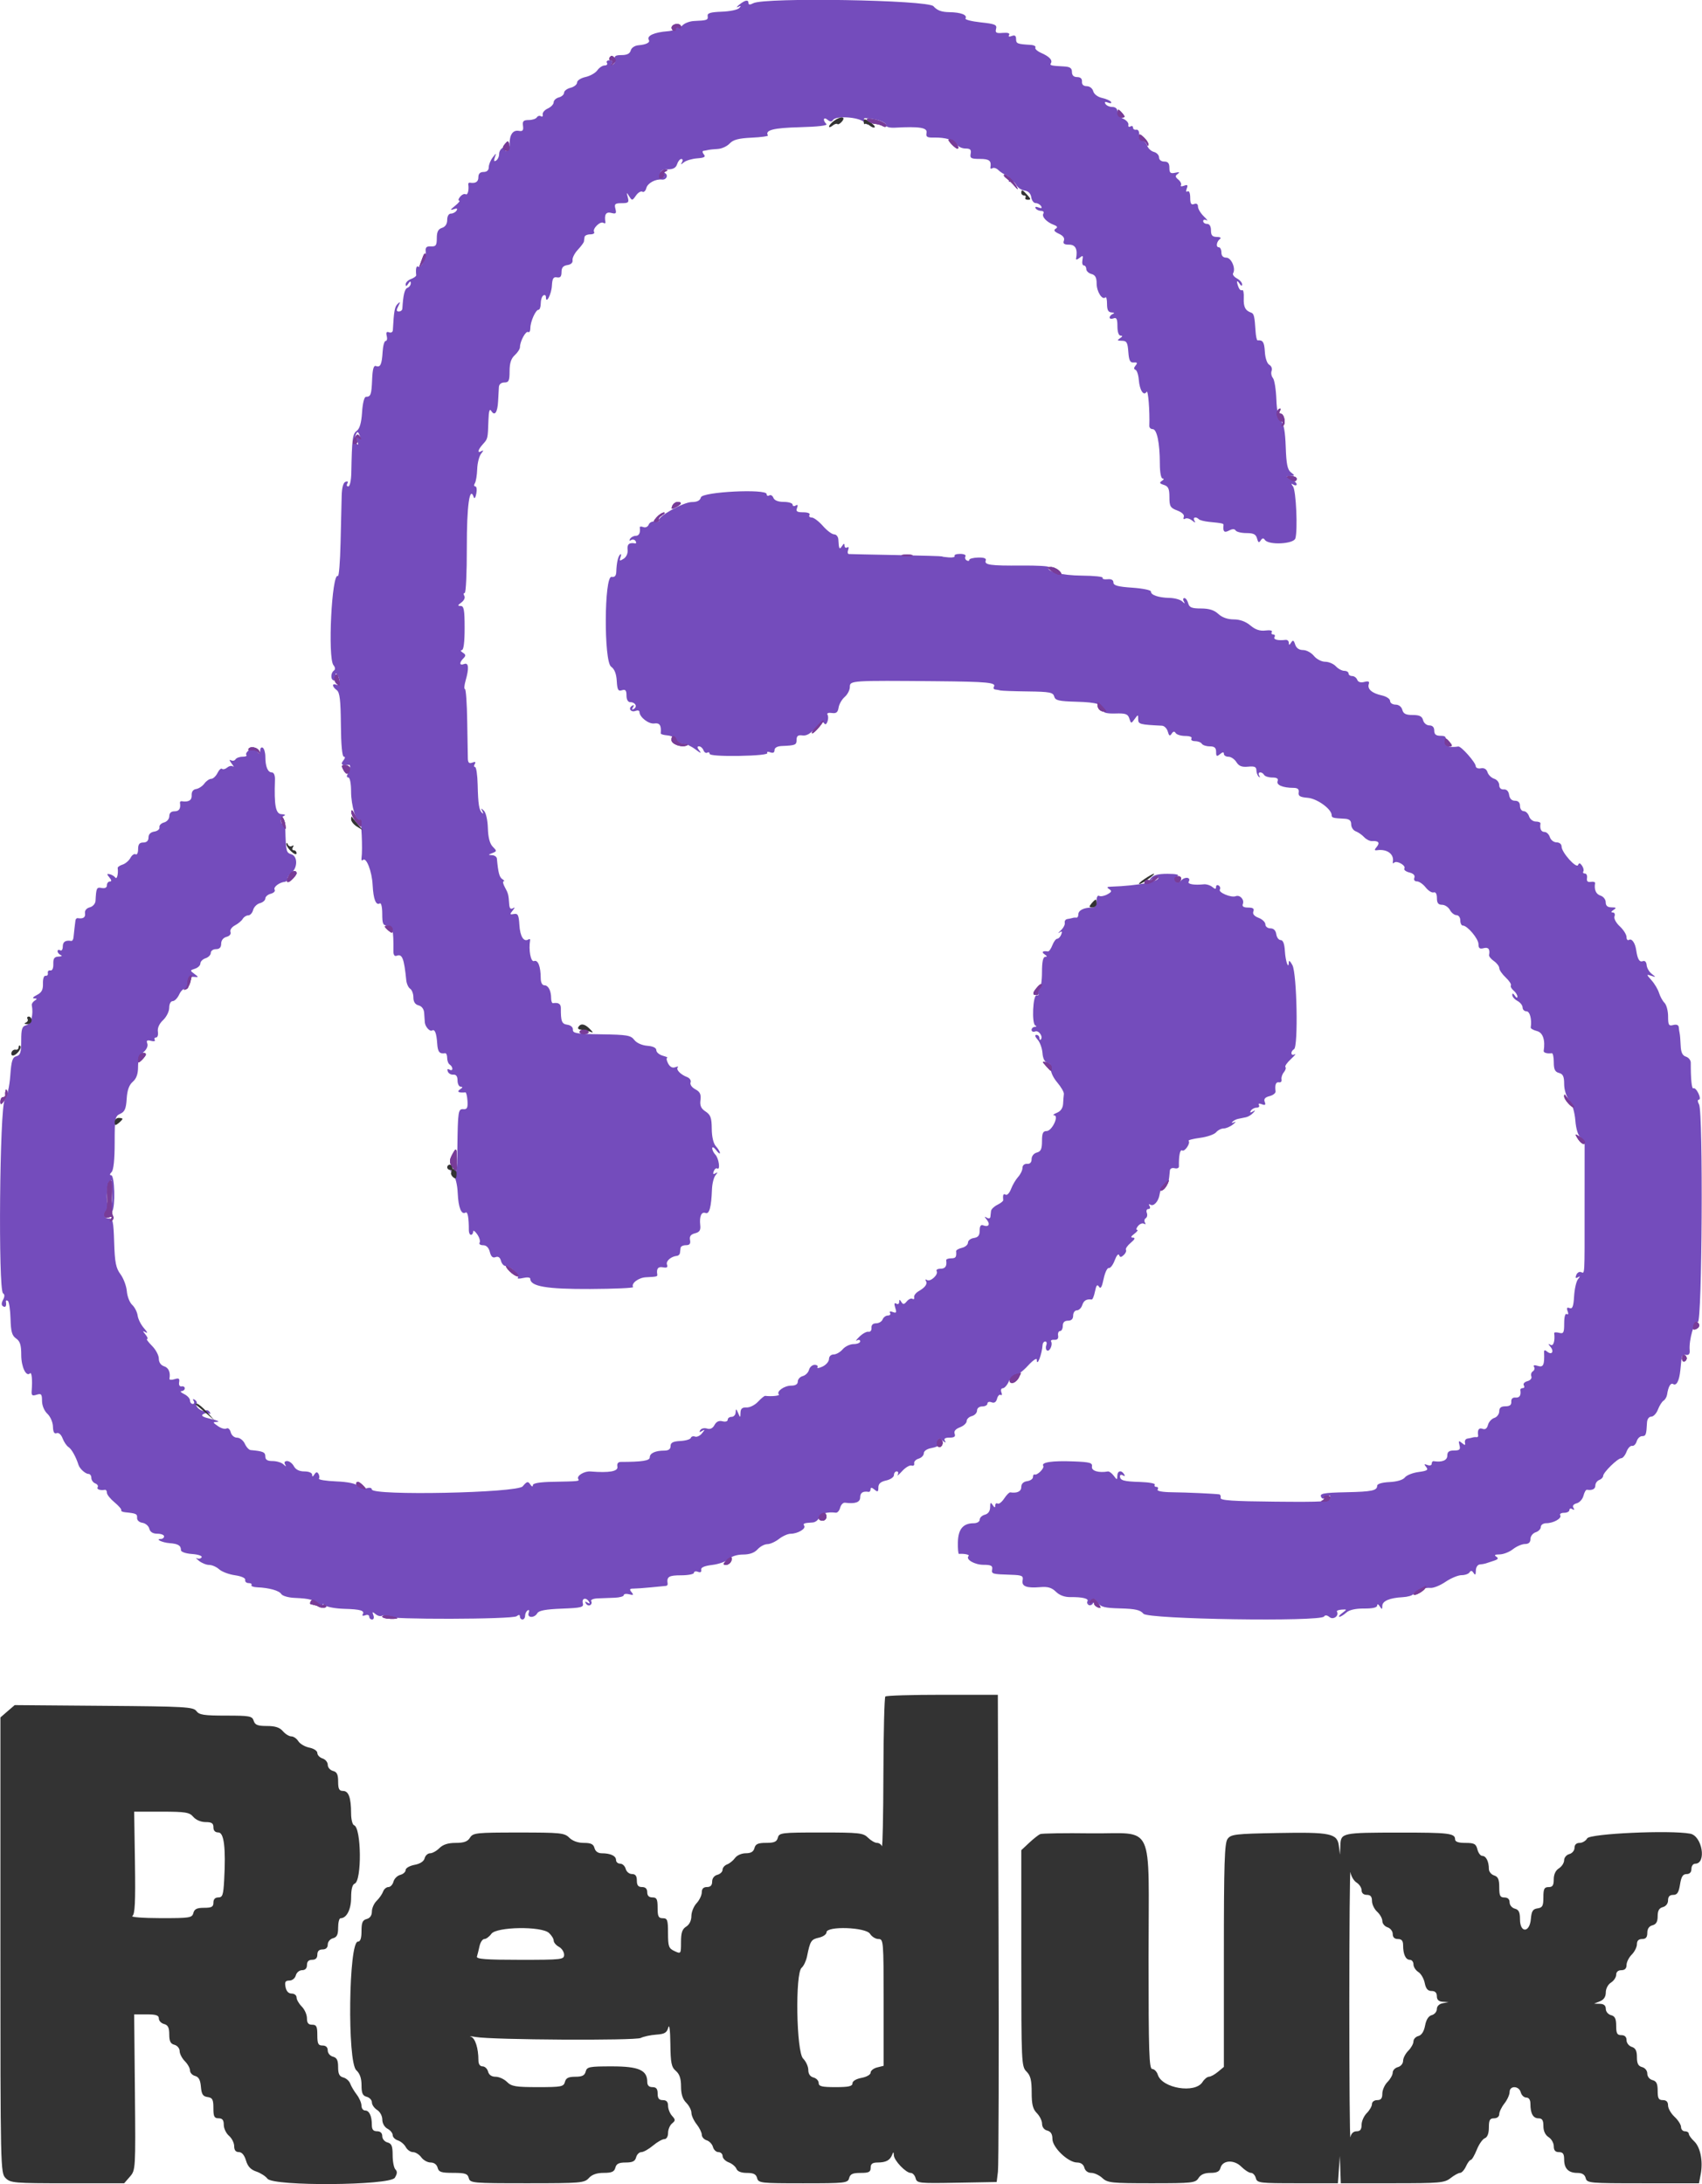 <?xml version="1.0" encoding="utf-8"?>
<!-- Generator: Adobe Illustrator 16.0.0, SVG Export Plug-In . SVG Version: 6.00 Build 0)  -->
<!DOCTYPE svg PUBLIC "-//W3C//DTD SVG 1.1//EN" "http://www.w3.org/Graphics/SVG/1.1/DTD/svg11.dtd">
<svg version="1.1" id="svg" xmlns="http://www.w3.org/2000/svg" xmlns:xlink="http://www.w3.org/1999/xlink" x="0px" y="0px"
	 width="90px" height="115.458px" viewBox="155.764 98.782 90 115.458" enable-background="new 155.764 98.782 90 115.458"
	 xml:space="preserve">
<g id="svgg">
	<path id="path0" fill="#744CBC" d="M194.857,99.028c-0.147,0.119-0.174,0.171-0.061,0.117c0.154-0.074,0.168-0.058,0.056,0.065
		c-0.083,0.09-0.5,0.176-0.926,0.191c-0.596,0.022-0.767,0.075-0.742,0.231c0.033,0.208-0.028,0.231-0.713,0.26
		c-0.221,0.009-0.492,0.107-0.602,0.217c-0.11,0.11-0.238,0.161-0.285,0.114c-0.046-0.046-0.084-0.026-0.084,0.046
		c0,0.072-0.189,0.146-0.421,0.164c-0.727,0.055-1.137,0.244-1.005,0.463c0.08,0.132-0.141,0.246-0.546,0.279
		c-0.201,0.017-0.374,0.132-0.411,0.274c-0.044,0.168-0.197,0.245-0.485,0.245c-0.304,0-0.4,0.053-0.347,0.192
		c0.04,0.106-0.002,0.239-0.094,0.296c-0.107,0.066-0.133,0.046-0.07-0.055c0.058-0.095,0.009-0.159-0.125-0.159
		c-0.122,0-0.184,0.062-0.137,0.137c0.046,0.076-0.008,0.138-0.122,0.138c-0.114,0-0.287,0.115-0.386,0.256
		c-0.099,0.141-0.38,0.3-0.626,0.354c-0.245,0.054-0.446,0.185-0.446,0.291s-0.155,0.231-0.344,0.279s-0.343,0.165-0.343,0.262
		c0,0.096-0.124,0.207-0.275,0.247s-0.275,0.156-0.275,0.258s-0.139,0.25-0.309,0.327c-0.17,0.077-0.292,0.22-0.271,0.317
		c0.021,0.097-0.021,0.14-0.093,0.095c-0.072-0.044-0.17-0.018-0.218,0.059c-0.047,0.076-0.241,0.14-0.43,0.14
		c-0.278,0-0.336,0.059-0.301,0.309c0.033,0.238-0.017,0.299-0.217,0.264c-0.316-0.055-0.491,0.192-0.494,0.697
		c-0.001,0.208-0.067,0.377-0.147,0.377c-0.08,0-0.107-0.061-0.062-0.136c0.048-0.078-0.007-0.101-0.129-0.054
		c-0.117,0.045-0.213,0.196-0.213,0.334c0,0.139-0.072,0.296-0.161,0.351c-0.111,0.069-0.132,0.018-0.068-0.163
		c0.09-0.255,0.086-0.255-0.114,0.004c-0.113,0.146-0.206,0.378-0.206,0.515c0,0.157-0.101,0.248-0.275,0.248
		c-0.183,0-0.274,0.092-0.274,0.275c0,0.246-0.143,0.339-0.447,0.291c-0.057-0.009-0.096,0.03-0.086,0.087
		c0.046,0.295-0.031,0.591-0.139,0.525c-0.067-0.042-0.198,0.017-0.291,0.129c-0.094,0.113-0.116,0.206-0.05,0.208
		c0.066,0.002-0.035,0.126-0.223,0.277c-0.252,0.2-0.273,0.248-0.081,0.18c0.182-0.065,0.232-0.044,0.164,0.067
		c-0.055,0.088-0.188,0.161-0.297,0.161c-0.118,0-0.198,0.135-0.198,0.334c0,0.213-0.099,0.365-0.275,0.421
		c-0.202,0.064-0.275,0.208-0.275,0.541c0,0.384-0.048,0.451-0.309,0.437c-0.232-0.012-0.301,0.052-0.278,0.259
		c0.039,0.341-0.237,0.908-0.395,0.811c-0.101-0.062-0.143,0.114-0.107,0.453c0.006,0.053-0.118,0.144-0.274,0.202
		c-0.157,0.058-0.284,0.184-0.283,0.281c0.001,0.123,0.042,0.114,0.135-0.03c0.093-0.144,0.134-0.153,0.135-0.03
		c0.001,0.097-0.078,0.207-0.175,0.244c-0.15,0.058-0.227,0.37-0.271,1.103c-0.005,0.082-0.088,0.149-0.185,0.149
		c-0.133,0-0.14-0.068-0.029-0.286c0.121-0.235,0.114-0.255-0.034-0.115c-0.157,0.148-0.198,0.371-0.254,1.389
		c-0.005,0.103-0.096,0.154-0.201,0.113c-0.134-0.051-0.17,0.006-0.122,0.191c0.038,0.146,0.012,0.265-0.057,0.265
		c-0.07,0-0.142,0.258-0.161,0.574c-0.04,0.67-0.121,0.843-0.354,0.753c-0.12-0.046-0.178,0.162-0.201,0.709
		c-0.033,0.804-0.073,0.917-0.327,0.917c-0.089,0-0.175,0.34-0.205,0.816c-0.036,0.554-0.125,0.87-0.279,0.982
		c-0.224,0.163-0.255,0.408-0.29,2.219c-0.008,0.407-0.077,0.721-0.159,0.721c-0.08,0-0.103-0.069-0.05-0.155
		c0.058-0.093,0.021-0.13-0.093-0.092c-0.123,0.041-0.195,0.3-0.207,0.739c-0.01,0.372-0.037,1.492-0.059,2.49
		c-0.023,0.998-0.086,1.786-0.141,1.752c-0.322-0.199-0.547,4.336-0.234,4.714c0.094,0.113,0.105,0.225,0.028,0.281
		c-0.194,0.14-0.183,0.528,0.015,0.528c0.1,0,0.141-0.093,0.097-0.218c-0.043-0.12-0.035-0.18,0.018-0.133
		c0.203,0.181,0.209,0.657,0.008,0.58c-0.257-0.099-0.253,0.088,0.007,0.282c0.16,0.119,0.207,0.521,0.219,1.835
		c0.009,1.052,0.067,1.683,0.156,1.683c0.083,0,0.071,0.084-0.03,0.206c-0.165,0.199-0.065,0.275,0.296,0.227
		c0.113-0.016,0.075,0.267-0.067,0.495c-0.061,0.097-0.044,0.171,0.038,0.171c0.084,0,0.146,0.311,0.146,0.74
		c0,0.747,0.282,1.679,0.455,1.506c0.087-0.086,0.165,1.538,0.097,2.013c-0.016,0.113,0.017,0.16,0.073,0.104
		c0.178-0.175,0.478,0.596,0.515,1.324c0.039,0.751,0.174,1.096,0.38,0.969c0.072-0.044,0.128,0.195,0.128,0.547
		c0,0.535,0.04,0.626,0.274,0.626c0.275,0,0.329,0.231,0.316,1.347c-0.002,0.208,0.06,0.292,0.179,0.246
		c0.287-0.11,0.386,0.146,0.501,1.292c0.019,0.188,0.111,0.393,0.206,0.453c0.094,0.061,0.171,0.267,0.171,0.459
		c0,0.234,0.091,0.373,0.275,0.421c0.168,0.044,0.283,0.198,0.295,0.399c0.012,0.18,0.027,0.405,0.034,0.5
		c0.018,0.225,0.263,0.501,0.382,0.429c0.146-0.088,0.236,0.135,0.272,0.681c0.03,0.457,0.121,0.567,0.424,0.52
		c0.057-0.009,0.104,0.104,0.104,0.25s0.062,0.305,0.137,0.352c0.076,0.047,0.138,0.146,0.138,0.222s-0.07,0.094-0.156,0.042
		c-0.095-0.059-0.129-0.021-0.088,0.095c0.037,0.105,0.168,0.183,0.292,0.172c0.151-0.013,0.226,0.088,0.226,0.309
		c0,0.181,0.077,0.329,0.171,0.33c0.115,0.002,0.104,0.046-0.034,0.136c-0.198,0.128-0.08,0.196,0.281,0.162
		c0.042-0.003,0.09,0.199,0.107,0.45c0.024,0.362-0.02,0.453-0.21,0.438c-0.282-0.023-0.299,0.085-0.324,2.08
		c-0.016,1.292-0.038,1.398-0.245,1.239c-0.208-0.16-0.208-0.152,0.001,0.097c0.141,0.167,0.242,0.564,0.263,1.028
		c0.034,0.765,0.194,1.158,0.417,1.021c0.11-0.068,0.173,0.278,0.17,0.937c0,0.132,0.05,0.24,0.113,0.24
		c0.063,0,0.114-0.075,0.114-0.168c0-0.092,0.096-0.03,0.214,0.138c0.118,0.169,0.176,0.367,0.129,0.442
		c-0.047,0.076,0.036,0.138,0.183,0.138c0.174,0,0.299,0.125,0.357,0.355c0.063,0.249,0.154,0.332,0.303,0.274
		c0.14-0.053,0.238,0.014,0.285,0.193c0.04,0.152,0.148,0.275,0.241,0.275c0.25,0,0.771,0.491,0.655,0.617
		c-0.055,0.06,0.069,0.067,0.277,0.018c0.209-0.05,0.377-0.032,0.377,0.039c0,0.405,0.865,0.554,3.17,0.543
		c1.277-0.006,2.297-0.051,2.267-0.101c-0.118-0.19,0.284-0.499,0.676-0.519c0.59-0.029,0.62-0.037,0.602-0.151
		c-0.049-0.307,0.047-0.425,0.303-0.375c0.207,0.039,0.266,0,0.212-0.144c-0.071-0.184,0.213-0.433,0.531-0.463
		c0.076-0.008,0.146-0.076,0.154-0.151c0.01-0.075,0.025-0.199,0.035-0.275c0.009-0.075,0.137-0.137,0.284-0.137
		c0.193,0,0.252-0.076,0.214-0.274c-0.038-0.194,0.039-0.297,0.263-0.354c0.241-0.06,0.306-0.162,0.277-0.429
		c-0.051-0.47,0.062-0.728,0.283-0.643c0.197,0.075,0.303-0.318,0.337-1.247c0.011-0.299,0.094-0.636,0.186-0.748
		c0.13-0.161,0.129-0.183-0.004-0.103c-0.116,0.069-0.144,0.034-0.089-0.11c0.045-0.116,0.129-0.184,0.187-0.147
		c0.173,0.106,0.086-0.533-0.099-0.729c-0.095-0.1-0.17-0.255-0.167-0.344s0.095-0.042,0.206,0.104
		c0.111,0.147,0.202,0.214,0.202,0.148c0-0.064-0.096-0.225-0.214-0.354c-0.132-0.146-0.216-0.501-0.219-0.931
		c-0.005-0.573-0.062-0.731-0.326-0.905c-0.241-0.157-0.309-0.309-0.271-0.606c0.039-0.305-0.024-0.437-0.273-0.57
		c-0.184-0.099-0.292-0.255-0.251-0.361c0.04-0.104-0.042-0.231-0.183-0.284c-0.346-0.131-0.605-0.402-0.492-0.515
		c0.05-0.051-0.009-0.054-0.134-0.006c-0.147,0.057-0.278-0.013-0.378-0.199c-0.084-0.157-0.104-0.292-0.045-0.299
		c0.06-0.007-0.046-0.057-0.235-0.109c-0.189-0.053-0.343-0.184-0.343-0.292c0-0.126-0.174-0.211-0.481-0.235
		c-0.284-0.023-0.565-0.151-0.687-0.312c-0.182-0.24-0.386-0.274-1.732-0.293c-1.309-0.019-1.524-0.053-1.511-0.242
		c0.009-0.13-0.11-0.238-0.293-0.265c-0.297-0.042-0.349-0.171-0.345-0.883c0-0.219-0.131-0.301-0.41-0.257
		c-0.057,0.009-0.103-0.103-0.103-0.247c0-0.41-0.148-0.698-0.358-0.698c-0.117,0-0.192-0.147-0.193-0.378
		c-0.003-0.624-0.145-0.983-0.355-0.903c-0.171,0.066-0.294-0.59-0.206-1.099c0.011-0.063-0.031-0.083-0.093-0.043
		c-0.245,0.15-0.438-0.16-0.474-0.762c-0.032-0.529-0.079-0.624-0.291-0.583c-0.218,0.041-0.228,0.018-0.068-0.179
		c0.13-0.161,0.134-0.197,0.012-0.124c-0.116,0.07-0.179,0-0.192-0.214c-0.034-0.506-0.051-0.575-0.231-0.901
		c-0.094-0.17-0.122-0.31-0.063-0.311c0.059-0.001,0.028-0.053-0.07-0.115c-0.155-0.099-0.219-0.341-0.287-1.085
		c-0.008-0.094-0.124-0.176-0.256-0.181c-0.216-0.009-0.214-0.021,0.016-0.111c0.244-0.095,0.244-0.114,0.022-0.336
		c-0.157-0.157-0.244-0.484-0.259-0.983c-0.013-0.433-0.103-0.822-0.213-0.924c-0.157-0.146-0.171-0.141-0.08,0.029
		c0.061,0.113,0.058,0.157-0.006,0.099c-0.168-0.152-0.216-0.454-0.241-1.507c-0.012-0.51-0.074-0.927-0.137-0.927
		c-0.063,0-0.07-0.072-0.015-0.161c0.067-0.108,0.024-0.132-0.129-0.073c-0.169,0.065-0.231,0.009-0.238-0.217
		c-0.005-0.167-0.021-1.062-0.034-1.987c-0.014-0.925-0.067-1.683-0.119-1.683s-0.036-0.201,0.034-0.445
		c0.191-0.667,0.164-0.971-0.078-0.878c-0.25,0.096-0.269-0.069-0.036-0.303c0.136-0.136,0.129-0.197-0.034-0.3
		c-0.113-0.071-0.137-0.13-0.054-0.131c0.098-0.001,0.151-0.414,0.151-1.17c0-0.96-0.038-1.167-0.212-1.167
		c-0.17,0-0.162-0.036,0.042-0.185c0.14-0.102,0.209-0.257,0.155-0.344c-0.053-0.087-0.045-0.158,0.02-0.158
		c0.064,0,0.114-1.081,0.111-2.401c-0.005-2.198,0.15-3.312,0.37-2.654c0.033,0.099,0.092,0.009,0.132-0.199
		c0.04-0.208,0.016-0.378-0.054-0.378c-0.07,0-0.08-0.076-0.022-0.168c0.058-0.092,0.112-0.43,0.123-0.748
		c0.01-0.319,0.105-0.688,0.212-0.819c0.125-0.154,0.133-0.203,0.023-0.137c-0.249,0.149-0.21-0.054,0.067-0.361
		c0.261-0.289,0.259-0.279,0.292-1.269c0.017-0.483,0.061-0.627,0.151-0.485c0.182,0.288,0.328,0.08,0.36-0.515
		c0.015-0.281,0.034-0.62,0.042-0.752c0.009-0.144,0.125-0.24,0.29-0.24c0.232,0,0.275-0.092,0.275-0.597
		c0-0.423,0.08-0.67,0.274-0.846c0.152-0.137,0.275-0.329,0.275-0.427c0-0.304,0.309-0.873,0.432-0.796
		c0.064,0.04,0.117-0.052,0.117-0.204c0-0.346,0.281-0.976,0.435-0.976c0.063,0,0.115-0.151,0.115-0.335
		c0-0.184,0.062-0.374,0.137-0.42c0.076-0.046,0.137-0.007,0.137,0.088c0,0.406,0.291-0.147,0.316-0.603
		c0.021-0.382,0.079-0.477,0.268-0.44c0.174,0.033,0.24-0.043,0.24-0.28c0-0.234,0.088-0.338,0.309-0.37
		c0.189-0.027,0.296-0.127,0.275-0.258c-0.019-0.118,0.105-0.364,0.274-0.546c0.17-0.182,0.317-0.38,0.327-0.438
		c0.009-0.059,0.025-0.168,0.034-0.244c0.009-0.076,0.145-0.138,0.3-0.138c0.155,0,0.248-0.056,0.205-0.126
		c-0.103-0.167,0.322-0.586,0.488-0.483c0.072,0.044,0.121,0.029,0.11-0.033c-0.07-0.405,0.03-0.564,0.309-0.491
		c0.25,0.065,0.284,0.031,0.219-0.219c-0.066-0.254-0.02-0.296,0.331-0.296c0.357,0,0.398-0.039,0.324-0.309
		c-0.076-0.277-0.068-0.284,0.073-0.057c0.15,0.241,0.166,0.24,0.359-0.037c0.111-0.159,0.264-0.25,0.339-0.204
		c0.076,0.046,0.17-0.04,0.209-0.191c0.069-0.264,0.484-0.489,0.827-0.45c0.232,0.027,0.353-0.227,0.163-0.344
		c-0.101-0.062-0.124-0.041-0.063,0.059c0.054,0.087,0.033,0.158-0.047,0.158c-0.08,0-0.145-0.093-0.145-0.206
		c0-0.137,0.136-0.207,0.403-0.207c0.282,0,0.429-0.082,0.49-0.275c0.048-0.151,0.149-0.274,0.223-0.274
		c0.075,0,0.09,0.078,0.034,0.172c-0.083,0.137-0.061,0.137,0.106,0.001c0.116-0.094,0.432-0.186,0.701-0.206
		c0.375-0.028,0.458-0.077,0.349-0.208c-0.078-0.094-0.088-0.179-0.022-0.188s0.182-0.03,0.257-0.048s0.305-0.042,0.51-0.053
		c0.205-0.012,0.484-0.141,0.62-0.287c0.187-0.201,0.473-0.277,1.16-0.309c0.501-0.023,0.891-0.077,0.865-0.118
		c-0.172-0.281,0.286-0.399,1.686-0.435c0.968-0.025,1.485-0.087,1.403-0.169c-0.207-0.207-0.151-0.402,0.063-0.224
		c0.133,0.11,0.222,0.115,0.283,0.017c0.148-0.24,1.325-0.171,1.639,0.096c0.258,0.219,0.267,0.219,0.102,0.005
		c-0.164-0.211-0.143-0.23,0.208-0.184c0.535,0.071,0.871,0.216,0.871,0.375c0,0.073,0.201,0.122,0.446,0.109
		c1.315-0.072,1.737-0.005,1.686,0.268c-0.043,0.217,0.025,0.263,0.385,0.254c0.62-0.014,1.091,0.129,1.227,0.371
		c0.064,0.115,0.266,0.208,0.445,0.208c0.255,0,0.317,0.062,0.275,0.275c-0.045,0.237,0.021,0.275,0.489,0.275
		c0.502,0,0.617,0.095,0.555,0.457c-0.011,0.063,0.038,0.078,0.109,0.033c0.072-0.044,0.212,0.001,0.313,0.101
		c0.101,0.1,0.295,0.223,0.432,0.275c0.145,0.055,0.208,0.162,0.15,0.254c-0.06,0.096-0.038,0.122,0.054,0.065
		c0.083-0.052,0.217,0.027,0.296,0.175c0.078,0.148,0.283,0.289,0.453,0.313c0.199,0.028,0.325,0.154,0.354,0.353
		c0.024,0.169,0.128,0.309,0.232,0.309c0.104,0,0.232,0.072,0.287,0.16c0.067,0.109,0.023,0.132-0.136,0.071
		c-0.141-0.054-0.202-0.036-0.152,0.045c0.046,0.075,0.177,0.136,0.29,0.136s0.167,0.062,0.12,0.139
		c-0.101,0.163,0.165,0.452,0.547,0.598c0.196,0.075,0.224,0.131,0.099,0.208c-0.121,0.075-0.069,0.152,0.173,0.263
		c0.226,0.103,0.316,0.23,0.265,0.367c-0.061,0.156,0.012,0.21,0.277,0.21c0.341,0,0.461,0.246,0.366,0.744
		c-0.013,0.07,0.069,0.049,0.185-0.046c0.176-0.146,0.199-0.129,0.153,0.114c-0.03,0.158,0.002,0.287,0.073,0.287
		s0.13,0.086,0.13,0.19c0,0.104,0.124,0.222,0.274,0.262c0.202,0.053,0.274,0.188,0.274,0.506c0,0.428,0.299,0.896,0.465,0.729
		c0.047-0.046,0.085,0.111,0.085,0.351c0,0.318,0.064,0.438,0.241,0.446c0.143,0.006,0.171,0.039,0.068,0.08
		c-0.095,0.038-0.172,0.124-0.172,0.191c0,0.066,0.093,0.086,0.206,0.042c0.159-0.061,0.206,0.033,0.206,0.417
		c0,0.304,0.066,0.496,0.172,0.498c0.114,0.001,0.103,0.046-0.034,0.135c-0.168,0.108-0.15,0.133,0.095,0.135
		c0.256,0.001,0.308,0.09,0.343,0.585c0.034,0.462,0.094,0.58,0.288,0.564c0.186-0.016,0.21,0.022,0.098,0.158
		c-0.098,0.118-0.102,0.194-0.009,0.226c0.076,0.026,0.156,0.264,0.177,0.529c0.045,0.557,0.256,0.882,0.414,0.637
		c0.081-0.126,0.171,1.015,0.143,1.801c-0.004,0.094,0.076,0.171,0.178,0.171c0.224,0,0.375,0.729,0.378,1.815
		c0.001,0.477,0.062,0.796,0.15,0.797c0.082,0.001,0.063,0.056-0.04,0.123c-0.149,0.094-0.128,0.14,0.103,0.213
		c0.235,0.074,0.293,0.202,0.293,0.645c0,0.488,0.048,0.57,0.415,0.708c0.253,0.096,0.388,0.228,0.345,0.339
		c-0.039,0.102-0.008,0.144,0.072,0.094c0.078-0.048,0.243-0.005,0.368,0.096c0.162,0.13,0.197,0.134,0.123,0.012
		c-0.108-0.18,0.074-0.24,0.235-0.078c0.053,0.052,0.294,0.113,0.539,0.138c0.704,0.069,0.772,0.084,0.764,0.169
		c-0.038,0.349,0.038,0.425,0.289,0.291c0.178-0.095,0.295-0.097,0.352-0.005c0.048,0.076,0.304,0.138,0.571,0.138
		c0.377,0,0.502,0.064,0.561,0.286c0.058,0.219,0.103,0.243,0.193,0.103c0.084-0.131,0.147-0.139,0.221-0.029
		c0.19,0.285,1.517,0.222,1.611-0.076c0.134-0.422,0.04-2.533-0.122-2.749c-0.113-0.15-0.107-0.173,0.021-0.095
		c0.095,0.056,0.172,0.047,0.172-0.022c0-0.068-0.139-0.191-0.309-0.273c-0.289-0.14-0.291-0.15-0.034-0.163
		c0.254-0.013,0.258-0.026,0.039-0.192c-0.183-0.139-0.244-0.438-0.275-1.346c-0.029-0.82-0.104-1.23-0.252-1.378
		c-0.139-0.138-0.222-0.528-0.244-1.148c-0.02-0.517-0.101-1.019-0.182-1.116c-0.081-0.098-0.111-0.269-0.068-0.382
		c0.043-0.112-0.013-0.254-0.123-0.316c-0.117-0.065-0.216-0.355-0.235-0.69c-0.029-0.512-0.105-0.63-0.385-0.603
		c-0.042,0.004-0.091-0.221-0.108-0.499c-0.048-0.765-0.083-0.914-0.229-0.965c-0.312-0.106-0.413-0.306-0.393-0.768
		c0.013-0.269-0.025-0.459-0.085-0.422c-0.06,0.037-0.146-0.03-0.191-0.149c-0.126-0.325-0.098-0.427,0.054-0.194
		c0.084,0.129,0.134,0.144,0.136,0.039c0-0.092-0.124-0.234-0.277-0.316c-0.153-0.082-0.243-0.205-0.201-0.273
		c0.154-0.25-0.096-0.824-0.359-0.824c-0.168,0-0.26-0.097-0.26-0.274c0-0.151-0.062-0.275-0.137-0.275
		c-0.168,0-0.121-0.305,0.068-0.444c0.075-0.056-0.002-0.102-0.172-0.103c-0.237-0.001-0.31-0.082-0.31-0.345
		c0-0.214-0.077-0.344-0.205-0.344c-0.113,0-0.207-0.065-0.207-0.145c0-0.081,0.078-0.102,0.173-0.049
		c0.094,0.053,0.032-0.039-0.138-0.203c-0.171-0.165-0.31-0.397-0.31-0.516c0-0.135-0.077-0.186-0.205-0.137
		c-0.156,0.06-0.206-0.023-0.206-0.336c0-0.239-0.059-0.38-0.137-0.332c-0.081,0.05-0.099-0.012-0.045-0.153
		c0.071-0.184,0.038-0.216-0.146-0.146c-0.131,0.05-0.204,0.037-0.163-0.029c0.041-0.066-0.021-0.199-0.137-0.295
		c-0.169-0.141-0.176-0.2-0.032-0.302c0.123-0.088,0.083-0.107-0.131-0.06c-0.254,0.056-0.31,0.009-0.31-0.262
		c0-0.239-0.076-0.331-0.274-0.331c-0.16,0-0.274-0.091-0.274-0.219c0-0.121-0.122-0.25-0.271-0.289
		c-0.149-0.039-0.308-0.188-0.354-0.331c-0.045-0.143-0.162-0.26-0.261-0.26s-0.172-0.139-0.163-0.309
		c0.011-0.18-0.055-0.294-0.154-0.275c-0.095,0.019-0.172-0.031-0.172-0.111c0-0.08-0.063-0.106-0.141-0.059
		s-0.124,0.008-0.104-0.09c0.021-0.098-0.102-0.24-0.271-0.317c-0.169-0.078-0.309-0.25-0.309-0.383
		c0-0.147-0.104-0.242-0.267-0.242c-0.146,0-0.312-0.072-0.366-0.161c-0.067-0.109-0.023-0.131,0.136-0.07
		c0.131,0.05,0.202,0.035,0.159-0.034c-0.043-0.069-0.256-0.165-0.475-0.212c-0.229-0.051-0.425-0.199-0.466-0.354
		c-0.039-0.151-0.188-0.267-0.342-0.267c-0.175,0-0.266-0.086-0.253-0.241c0.012-0.155-0.079-0.241-0.256-0.241
		c-0.182,0-0.275-0.092-0.275-0.27c0-0.203-0.103-0.274-0.412-0.291c-0.7-0.037-0.773-0.054-0.703-0.167
		c0.102-0.165-0.077-0.357-0.506-0.546c-0.213-0.093-0.353-0.223-0.313-0.289c0.041-0.066-0.079-0.129-0.267-0.14
		c-0.692-0.041-0.753-0.065-0.753-0.308c0-0.175-0.067-0.222-0.229-0.16c-0.142,0.054-0.194,0.033-0.14-0.056
		c0.056-0.09-0.067-0.13-0.332-0.108c-0.35,0.03-0.411-0.008-0.357-0.214c0.057-0.215-0.054-0.262-0.811-0.343
		c-0.481-0.052-0.844-0.145-0.807-0.206c0.115-0.186-0.24-0.324-0.851-0.333c-0.417-0.006-0.649-0.093-0.841-0.313
		c-0.291-0.335-8.932-0.479-9.531-0.159c-0.168,0.09-0.251,0.087-0.251-0.008C195.346,98.75,195.165,98.778,194.857,99.028
		 M174.793,121.827c0.054,0.139,0.027,0.179-0.077,0.115c-0.11-0.068-0.128-0.018-0.059,0.165c0.072,0.189,0.059,0.221-0.05,0.114
		c-0.082-0.083-0.11-0.252-0.062-0.378C174.654,121.56,174.69,121.557,174.793,121.827 M192.826,125.075
		c-0.044,0.169-0.196,0.247-0.48,0.247c-0.446,0-1.847,0.787-1.732,0.973c0.038,0.062-0.051,0.088-0.198,0.06
		c-0.151-0.029-0.303,0.04-0.349,0.159c-0.044,0.116-0.17,0.175-0.284,0.132c-0.111-0.043-0.197-0.034-0.188,0.02
		c0.042,0.278-0.039,0.442-0.216,0.442c-0.109,0-0.242,0.071-0.296,0.158c-0.059,0.095-0.038,0.122,0.051,0.067
		c0.083-0.051,0.189-0.028,0.238,0.05c0.048,0.079,0.037,0.134-0.025,0.124c-0.314-0.055-0.429,0.043-0.396,0.336
		c0.021,0.193-0.065,0.386-0.213,0.479c-0.209,0.131-0.235,0.117-0.163-0.083c0.047-0.131,0.04-0.197-0.015-0.148
		c-0.114,0.102-0.192,0.445-0.207,0.912c-0.008,0.221-0.083,0.303-0.251,0.275c-0.391-0.065-0.413,4.473-0.023,4.746
		c0.178,0.125,0.277,0.375,0.299,0.755c0.027,0.47,0.074,0.554,0.273,0.491c0.186-0.059,0.241,0.004,0.241,0.277
		c0,0.215,0.077,0.353,0.198,0.353c0.267,0,0.395,0.232,0.195,0.355c-0.107,0.066-0.124,0.04-0.05-0.081
		c0.074-0.12,0.057-0.146-0.05-0.08c-0.221,0.136-0.059,0.362,0.191,0.266c0.111-0.042,0.202-0.018,0.202,0.054
		c0,0.277,0.491,0.657,0.79,0.612c0.282-0.042,0.373,0.101,0.335,0.527c-0.003,0.041,0.157,0.088,0.356,0.104
		c0.2,0.017,0.415,0.123,0.478,0.235c0.063,0.113,0.228,0.205,0.364,0.205c0.138,0,0.428,0.138,0.646,0.306
		c0.251,0.193,0.327,0.219,0.208,0.068c-0.129-0.162-0.138-0.236-0.03-0.236c0.087,0,0.194,0.092,0.237,0.205
		c0.043,0.113,0.134,0.171,0.201,0.129c0.068-0.042,0.124-0.014,0.124,0.061c0,0.083,0.605,0.126,1.566,0.111
		c0.912-0.015,1.534-0.078,1.488-0.152c-0.042-0.069,0.025-0.086,0.15-0.039c0.15,0.057,0.229,0.018,0.229-0.114
		c0-0.125,0.145-0.208,0.378-0.218c0.73-0.031,0.789-0.055,0.789-0.327c0-0.207,0.078-0.265,0.312-0.232
		c0.212,0.029,0.425-0.093,0.673-0.388c0.239-0.284,0.395-0.376,0.46-0.272c0.067,0.109,0.126,0.087,0.186-0.071
		c0.049-0.126,0.051-0.291,0.004-0.366c-0.048-0.079,0.046-0.117,0.225-0.09c0.237,0.035,0.321-0.031,0.361-0.284
		c0.028-0.181,0.174-0.435,0.324-0.565c0.15-0.13,0.272-0.368,0.272-0.529c0-0.338,0.053-0.342,4.602-0.301
		c2.677,0.024,3.153,0.071,3.016,0.292c-0.043,0.07-0.013,0.135,0.067,0.145c0.079,0.01,0.207,0.033,0.282,0.052
		s0.73,0.042,1.456,0.051c1.146,0.015,1.325,0.05,1.382,0.266c0.056,0.21,0.236,0.253,1.188,0.279c1.091,0.03,1.4,0.136,1.4,0.475
		c0,0.108,0.226,0.159,0.648,0.146c0.544-0.017,0.662,0.027,0.738,0.266c0.088,0.276,0.097,0.277,0.279,0.027
		c0.185-0.251,0.188-0.251,0.188,0.009c0,0.264,0.082,0.286,1.258,0.343c0.124,0.006,0.263,0.146,0.309,0.311
		c0.063,0.231,0.11,0.257,0.202,0.113c0.084-0.13,0.148-0.141,0.214-0.034c0.052,0.083,0.279,0.152,0.507,0.152
		c0.239,0,0.376,0.058,0.327,0.137c-0.047,0.076,0.038,0.138,0.189,0.138s0.313,0.062,0.359,0.137
		c0.047,0.076,0.236,0.138,0.42,0.138c0.25,0,0.336,0.074,0.336,0.291c0,0.244,0.034,0.263,0.206,0.121
		c0.142-0.118,0.205-0.124,0.205-0.017c0,0.085,0.109,0.154,0.242,0.154s0.322,0.127,0.42,0.284
		c0.131,0.211,0.291,0.273,0.616,0.241c0.337-0.034,0.439,0.009,0.441,0.187c0.001,0.126,0.058,0.281,0.125,0.343
		c0.07,0.064,0.081,0.039,0.024-0.059c-0.116-0.202,0.137-0.235,0.261-0.034c0.047,0.076,0.242,0.137,0.436,0.137
		c0.243,0,0.327,0.059,0.275,0.192c-0.077,0.203,0.275,0.352,0.841,0.355c0.224,0.001,0.303,0.072,0.274,0.242
		c-0.031,0.188,0.072,0.25,0.477,0.283c0.501,0.042,1.262,0.593,1.268,0.918c0.001,0.139,0.07,0.158,0.688,0.189
		c0.248,0.013,0.344,0.095,0.344,0.296c0,0.154,0.108,0.32,0.241,0.368c0.132,0.049,0.333,0.189,0.445,0.31
		c0.113,0.121,0.3,0.214,0.413,0.207c0.343-0.023,0.435,0.086,0.254,0.303c-0.139,0.167-0.134,0.201,0.027,0.178
		c0.526-0.071,0.904,0.214,0.822,0.621c-0.016,0.076,0.016,0.093,0.07,0.039c0.135-0.135,0.638,0.15,0.541,0.307
		c-0.043,0.069,0.075,0.165,0.262,0.211c0.218,0.055,0.313,0.155,0.266,0.279c-0.044,0.115,0.012,0.193,0.137,0.193
		c0.116,0,0.323,0.144,0.462,0.32c0.139,0.176,0.329,0.294,0.422,0.263c0.106-0.036,0.171,0.077,0.171,0.298
		c0,0.261,0.071,0.355,0.27,0.355c0.148,0,0.337,0.124,0.417,0.274c0.081,0.151,0.238,0.275,0.349,0.275s0.201,0.124,0.201,0.274
		c0,0.152,0.059,0.275,0.131,0.275c0.242,0,0.83,0.696,0.83,0.984c0,0.217,0.065,0.268,0.275,0.212
		c0.252-0.065,0.343,0.051,0.285,0.367c-0.012,0.066,0.104,0.209,0.259,0.317s0.28,0.275,0.28,0.371s0.152,0.318,0.339,0.493
		s0.311,0.364,0.276,0.42s0.029,0.178,0.142,0.271s0.204,0.239,0.202,0.325c-0.001,0.085-0.062,0.062-0.135-0.051
		c-0.084-0.129-0.135-0.144-0.136-0.039c-0.001,0.092,0.122,0.233,0.273,0.314c0.15,0.081,0.273,0.237,0.273,0.348
		c0,0.111,0.093,0.202,0.207,0.202c0.178,0,0.289,0.427,0.223,0.856c-0.009,0.055,0.139,0.139,0.327,0.187
		c0.316,0.079,0.45,0.473,0.358,1.052c-0.015,0.097,0.199,0.156,0.431,0.12c0.057-0.009,0.103,0.206,0.103,0.477
		c0,0.378,0.065,0.511,0.275,0.566c0.214,0.056,0.274,0.188,0.274,0.587c0,0.301,0.11,0.655,0.267,0.853
		c0.16,0.204,0.289,0.629,0.324,1.07c0.037,0.456,0.142,0.794,0.276,0.894c0.121,0.088,0.217,0.278,0.215,0.424
		s-0.003,1.655-0.002,3.355c0.002,3.653,0.015,3.423-0.192,3.344c-0.091-0.034-0.203,0.036-0.25,0.158
		c-0.059,0.151-0.031,0.188,0.086,0.118c0.132-0.079,0.134-0.058,0.007,0.1c-0.09,0.111-0.183,0.517-0.206,0.902
		c-0.032,0.539-0.087,0.683-0.238,0.625c-0.141-0.054-0.17-0.008-0.105,0.162c0.055,0.141,0.036,0.203-0.045,0.152
		c-0.081-0.05-0.136,0.146-0.136,0.49c0,0.502-0.033,0.564-0.27,0.503c-0.148-0.039-0.266-0.03-0.259,0.019
		c0.053,0.405-0.042,0.71-0.192,0.619c-0.137-0.082-0.138-0.061-0.001,0.107c0.204,0.253,0.063,0.449-0.179,0.249
		c-0.12-0.1-0.167-0.09-0.162,0.035c0.027,0.668-0.039,0.813-0.328,0.721c-0.187-0.059-0.261-0.041-0.204,0.05
		c0.049,0.078,0.021,0.184-0.061,0.234s-0.118,0.173-0.08,0.271c0.038,0.101-0.054,0.211-0.21,0.252
		c-0.154,0.04-0.239,0.139-0.189,0.22s0.025,0.146-0.055,0.146s-0.138,0.047-0.129,0.104c0.044,0.284-0.039,0.414-0.257,0.396
		c-0.15-0.012-0.233,0.07-0.222,0.222c0.014,0.167-0.081,0.24-0.309,0.24c-0.232,0-0.328,0.077-0.328,0.265
		c0,0.146-0.117,0.304-0.26,0.349c-0.144,0.045-0.294,0.212-0.335,0.37c-0.051,0.192-0.147,0.261-0.29,0.206
		c-0.192-0.073-0.277,0.059-0.23,0.355c0.009,0.057-0.03,0.096-0.087,0.087s-0.149-0.001-0.206,0.017
		c-0.057,0.019-0.181,0.045-0.274,0.058c-0.095,0.013-0.153,0.108-0.13,0.212c0.033,0.151,0.002,0.155-0.161,0.021
		c-0.17-0.142-0.191-0.123-0.129,0.113c0.061,0.232,0.01,0.283-0.286,0.283c-0.268,0-0.358,0.069-0.358,0.274
		c0,0.248-0.28,0.361-0.722,0.291c-0.057-0.009-0.103,0.053-0.103,0.136c0,0.085-0.101,0.113-0.226,0.066
		c-0.18-0.069-0.193-0.049-0.067,0.104c0.13,0.157,0.057,0.205-0.403,0.267c-0.31,0.041-0.634,0.171-0.723,0.288
		c-0.099,0.128-0.416,0.224-0.813,0.243c-0.4,0.019-0.652,0.095-0.652,0.196c0,0.253-0.281,0.313-1.603,0.341
		c-1.286,0.028-1.475,0.067-1.341,0.282c0.052,0.085,0.154,0.075,0.276-0.026c0.153-0.126,0.194-0.115,0.194,0.055
		c0,0.189-0.349,0.212-2.919,0.188c-2.251-0.021-2.911-0.065-2.885-0.198c0.019-0.095-0.012-0.178-0.068-0.187
		c-0.267-0.037-1.702-0.103-2.481-0.112c-0.54-0.006-0.834-0.062-0.781-0.147c0.047-0.075,0.016-0.138-0.068-0.138
		c-0.085,0-0.121-0.053-0.082-0.117c0.04-0.063-0.306-0.128-0.768-0.142c-0.883-0.026-1.073-0.081-1.073-0.307
		c0-0.076,0.07-0.094,0.158-0.04c0.098,0.062,0.121,0.038,0.061-0.061c-0.147-0.237-0.355-0.19-0.361,0.083
		c-0.003,0.226-0.016,0.226-0.19-0.006c-0.103-0.135-0.239-0.235-0.305-0.225c-0.483,0.088-0.883-0.031-0.846-0.251
		c0.035-0.208-0.097-0.246-0.989-0.28c-1.107-0.043-1.704,0.045-1.587,0.234c0.076,0.124-0.319,0.518-0.461,0.458
		c-0.045-0.019-0.082,0.043-0.082,0.137c0,0.095-0.139,0.192-0.31,0.216c-0.197,0.029-0.309,0.139-0.309,0.31
		c0,0.232-0.217,0.338-0.581,0.282c-0.055-0.009-0.2,0.139-0.323,0.326c-0.124,0.188-0.279,0.307-0.347,0.266
		c-0.066-0.042-0.123,0.005-0.124,0.104c-0.002,0.13-0.039,0.123-0.136-0.026c-0.106-0.166-0.133-0.143-0.135,0.115
		c-0.002,0.206-0.102,0.349-0.277,0.395c-0.151,0.039-0.274,0.157-0.274,0.262c0,0.106-0.139,0.19-0.317,0.19
		c-0.56,0-0.82,0.31-0.837,0.996c-0.008,0.347,0.017,0.627,0.055,0.624c0.292-0.021,0.58,0.043,0.511,0.112
		c-0.176,0.177,0.313,0.465,0.791,0.465c0.395,0,0.488,0.049,0.456,0.237c-0.042,0.25-0.014,0.258,1.017,0.291
		c0.561,0.019,0.638,0.056,0.593,0.29c-0.063,0.321,0.206,0.425,0.938,0.362c0.393-0.034,0.603,0.028,0.824,0.245
		c0.192,0.189,0.466,0.289,0.777,0.283c0.621-0.009,0.977,0.079,0.889,0.22c-0.038,0.063-0.011,0.149,0.062,0.193
		c0.071,0.044,0.175,0.008,0.229-0.081c0.066-0.108,0.036-0.125-0.094-0.051c-0.156,0.09-0.161,0.076-0.02-0.076
		c0.145-0.155,0.204-0.141,0.366,0.09c0.16,0.229,0.365,0.281,1.2,0.303c0.793,0.021,1.053,0.081,1.219,0.282
		c0.243,0.293,9.372,0.432,9.55,0.145c0.054-0.087,0.158-0.075,0.289,0.032c0.201,0.167,0.523-0.076,0.39-0.293
		c-0.027-0.044,0.085-0.09,0.25-0.102c0.292-0.02,0.292-0.015,0.032,0.179c-0.146,0.108-0.213,0.197-0.148,0.197
		c0.066,0,0.228-0.099,0.361-0.219c0.157-0.143,0.487-0.218,0.938-0.215c0.449,0.004,0.695-0.052,0.697-0.158
		c0.001-0.099,0.055-0.082,0.136,0.042c0.114,0.178,0.133,0.175,0.135-0.024c0.002-0.259,0.392-0.425,1.081-0.46
		c0.253-0.014,0.5-0.084,0.549-0.157c0.131-0.195,0.597-0.364,0.92-0.334c0.154,0.015,0.512-0.13,0.796-0.323
		c0.283-0.192,0.663-0.35,0.844-0.35c0.182,0,0.372-0.067,0.424-0.151c0.064-0.105,0.129-0.096,0.212,0.034
		c0.086,0.136,0.118,0.103,0.12-0.122c0.001-0.175,0.092-0.317,0.208-0.327c0.113-0.009,0.253-0.033,0.31-0.053
		c0.056-0.02,0.247-0.082,0.423-0.139c0.241-0.078,0.275-0.133,0.138-0.221c-0.127-0.08-0.073-0.116,0.176-0.118
		c0.197-0.001,0.517-0.125,0.708-0.276c0.192-0.151,0.479-0.274,0.638-0.274c0.192,0,0.287-0.088,0.287-0.266
		c0-0.146,0.124-0.305,0.274-0.353c0.151-0.048,0.274-0.176,0.274-0.284s0.128-0.196,0.284-0.196c0.384,0,0.842-0.259,0.742-0.42
		c-0.044-0.071,0.047-0.13,0.202-0.13s0.283-0.065,0.283-0.146s0.071-0.102,0.158-0.048c0.102,0.063,0.121,0.038,0.055-0.07
		c-0.065-0.105-0.001-0.193,0.174-0.239c0.151-0.04,0.313-0.221,0.358-0.402c0.046-0.182,0.129-0.323,0.184-0.314
		c0.284,0.044,0.444-0.038,0.444-0.228c0-0.115,0.093-0.246,0.206-0.289s0.206-0.14,0.206-0.213c0-0.183,0.769-0.936,0.954-0.936
		c0.084,0,0.211-0.155,0.283-0.345c0.071-0.189,0.204-0.328,0.293-0.309c0.09,0.02,0.199-0.089,0.243-0.239
		c0.045-0.151,0.174-0.275,0.287-0.275c0.2,0,0.226-0.07,0.259-0.721c0.01-0.179,0.104-0.31,0.226-0.31
		c0.115,0,0.273-0.168,0.352-0.375c0.079-0.206,0.212-0.417,0.296-0.47c0.085-0.052,0.169-0.197,0.188-0.322
		c0.061-0.415,0.188-0.637,0.319-0.556c0.18,0.111,0.324-0.168,0.383-0.741c0.027-0.269,0.059-0.566,0.067-0.661
		c0.01-0.095,0.115-0.157,0.234-0.138c0.145,0.023,0.21-0.058,0.192-0.24c-0.05-0.547,0.244-1.565,0.431-1.494
		c0.227,0.087,0.289-11.087,0.065-11.506c-0.083-0.154-0.086-0.255-0.007-0.255c0.072,0,0.061-0.144-0.027-0.332
		c-0.087-0.182-0.204-0.302-0.263-0.267c-0.09,0.056-0.144-0.463-0.142-1.355c0-0.13-0.114-0.273-0.256-0.318
		c-0.184-0.058-0.263-0.226-0.278-0.587c-0.011-0.278-0.035-0.568-0.053-0.644s-0.039-0.222-0.047-0.325
		c-0.011-0.118-0.118-0.161-0.291-0.116c-0.239,0.063-0.274,0.004-0.274-0.455c0-0.29-0.085-0.612-0.188-0.715
		c-0.103-0.103-0.233-0.339-0.29-0.525c-0.057-0.185-0.234-0.486-0.396-0.668c-0.282-0.319-0.283-0.328-0.018-0.24
		c0.26,0.086,0.261,0.081,0.026-0.102c-0.137-0.106-0.257-0.316-0.269-0.466c-0.012-0.162-0.093-0.246-0.197-0.206
		c-0.182,0.07-0.283-0.097-0.354-0.579c-0.056-0.386-0.233-0.637-0.385-0.543c-0.07,0.043-0.128-0.026-0.128-0.154
		s-0.159-0.381-0.355-0.563c-0.203-0.188-0.323-0.417-0.28-0.531c0.043-0.11,0.002-0.202-0.09-0.203
		c-0.106-0.001-0.092-0.051,0.039-0.135c0.166-0.107,0.146-0.133-0.104-0.135c-0.213-0.001-0.309-0.084-0.309-0.268
		c0-0.146-0.124-0.305-0.274-0.352c-0.243-0.077-0.347-0.315-0.289-0.66c0.01-0.06-0.091-0.09-0.225-0.068
		c-0.165,0.028-0.229-0.035-0.202-0.2c0.022-0.132-0.027-0.24-0.11-0.24c-0.084,0-0.122-0.049-0.085-0.109
		c0.038-0.061,0.006-0.199-0.07-0.309c-0.102-0.146-0.157-0.155-0.206-0.034c-0.087,0.211-0.873-0.666-0.873-0.974
		c0-0.128-0.112-0.222-0.267-0.222c-0.146,0-0.304-0.124-0.352-0.275c-0.048-0.151-0.176-0.275-0.284-0.275
		c-0.178,0-0.258-0.167-0.213-0.447c0.009-0.057-0.104-0.103-0.25-0.103c-0.146,0-0.304-0.124-0.353-0.275
		c-0.048-0.151-0.176-0.274-0.283-0.274c-0.108,0-0.197-0.124-0.197-0.275c0-0.18-0.092-0.275-0.265-0.275
		c-0.171,0-0.281-0.11-0.31-0.309c-0.028-0.195-0.132-0.302-0.284-0.29c-0.147,0.012-0.24-0.078-0.24-0.231
		c0-0.138-0.12-0.289-0.268-0.335c-0.147-0.046-0.306-0.201-0.351-0.343c-0.052-0.166-0.179-0.24-0.35-0.207
		c-0.147,0.028-0.271-0.022-0.272-0.112c-0.005-0.197-0.773-1.065-0.922-1.041c-0.486,0.078-0.75-0.034-0.683-0.291
		c0.057-0.219,0.004-0.275-0.259-0.275c-0.239,0-0.331-0.076-0.331-0.274c0-0.178-0.091-0.275-0.259-0.275
		c-0.143,0-0.291-0.123-0.33-0.275c-0.055-0.208-0.188-0.275-0.55-0.275c-0.361,0-0.494-0.066-0.549-0.274
		c-0.044-0.164-0.188-0.275-0.359-0.275c-0.158,0-0.287-0.087-0.287-0.195c0-0.108-0.197-0.238-0.439-0.292
		c-0.521-0.114-0.775-0.336-0.688-0.6c0.047-0.139-0.02-0.169-0.237-0.112c-0.192,0.05-0.329,0.008-0.376-0.117
		c-0.042-0.107-0.161-0.195-0.267-0.195s-0.191-0.062-0.191-0.138c0-0.075-0.102-0.137-0.225-0.137s-0.324-0.108-0.446-0.24
		s-0.377-0.24-0.566-0.24s-0.454-0.138-0.593-0.309c-0.138-0.17-0.396-0.31-0.575-0.31c-0.21,0-0.356-0.103-0.417-0.292
		c-0.073-0.23-0.119-0.252-0.213-0.104c-0.093,0.146-0.121,0.149-0.123,0.013c-0.001-0.098-0.078-0.167-0.173-0.155
		c-0.39,0.05-0.664-0.019-0.584-0.148c0.047-0.076,0.016-0.138-0.069-0.138c-0.084,0-0.116-0.059-0.072-0.131
		c0.048-0.076-0.093-0.109-0.336-0.078c-0.292,0.037-0.532-0.043-0.798-0.267c-0.247-0.208-0.557-0.32-0.883-0.32
		c-0.32,0-0.614-0.104-0.813-0.289c-0.217-0.203-0.489-0.288-0.914-0.288c-0.49,0-0.619-0.053-0.678-0.275
		c-0.039-0.151-0.13-0.275-0.2-0.275c-0.072,0-0.087,0.078-0.033,0.172c0.077,0.137,0.06,0.137-0.088,0
		c-0.103-0.094-0.404-0.176-0.673-0.181c-0.578-0.012-0.993-0.156-0.977-0.339c0.006-0.073-0.438-0.163-0.986-0.201
		c-0.765-0.052-0.997-0.117-0.997-0.274c0-0.134-0.111-0.194-0.317-0.172c-0.174,0.019-0.287-0.015-0.249-0.075
		c0.037-0.06-0.457-0.112-1.098-0.117c-1.071-0.008-1.916-0.224-1.774-0.455c0.031-0.049-0.604-0.084-1.412-0.078
		c-1.664,0.014-1.991-0.032-1.901-0.268c0.043-0.11-0.092-0.162-0.403-0.154c-0.258,0.007-0.469,0.062-0.469,0.123
		c0,0.062-0.063,0.072-0.14,0.025s-0.104-0.144-0.061-0.214c0.044-0.07-0.082-0.128-0.28-0.128s-0.33,0.048-0.294,0.107
		c0.037,0.059-0.099,0.095-0.3,0.08c-0.202-0.015-0.368-0.039-0.368-0.054c0-0.014-1.082-0.046-2.403-0.071
		c-1.322-0.025-2.457-0.049-2.521-0.054c-0.064-0.004-0.081-0.104-0.036-0.221c0.047-0.122,0.023-0.177-0.054-0.129
		c-0.075,0.046-0.137,0.002-0.138-0.096c-0.001-0.131-0.039-0.124-0.135,0.026c-0.135,0.208-0.167,0.152-0.192-0.344
		c-0.007-0.151-0.106-0.275-0.22-0.275s-0.382-0.2-0.598-0.446c-0.215-0.245-0.482-0.446-0.592-0.446s-0.162-0.062-0.115-0.138
		c0.049-0.08-0.089-0.137-0.332-0.137c-0.331,0-0.398-0.047-0.328-0.229c0.059-0.153,0.035-0.196-0.073-0.129
		c-0.088,0.054-0.161,0.034-0.161-0.046s-0.21-0.146-0.466-0.146c-0.296,0-0.496-0.078-0.549-0.214
		c-0.045-0.118-0.144-0.176-0.22-0.129s-0.139,0.015-0.139-0.071C196.307,124.612,192.905,124.776,192.826,125.075 M168.94,138.426
		c-0.131,0.098-0.198,0.219-0.148,0.268c0.049,0.049-0.041,0.09-0.2,0.09c-0.16,0-0.329,0.063-0.376,0.14
		c-0.047,0.077-0.159,0.096-0.248,0.042c-0.09-0.053-0.072,0.023,0.039,0.17c0.111,0.146,0.147,0.221,0.082,0.165
		c-0.066-0.056-0.205-0.032-0.308,0.054s-0.227,0.117-0.275,0.069c-0.048-0.049-0.157,0.051-0.241,0.221
		c-0.085,0.169-0.234,0.308-0.333,0.308c-0.098,0-0.261,0.114-0.362,0.251s-0.297,0.268-0.436,0.288
		c-0.161,0.024-0.246,0.145-0.235,0.333c0.015,0.265-0.164,0.369-0.531,0.312c-0.057-0.009-0.096,0.03-0.087,0.086
		c0.048,0.305-0.045,0.447-0.291,0.447c-0.178,0-0.274,0.091-0.274,0.258c0,0.145-0.124,0.291-0.279,0.332
		c-0.153,0.04-0.262,0.154-0.241,0.253c0.021,0.099-0.101,0.202-0.271,0.228c-0.198,0.03-0.309,0.143-0.309,0.312
		c0,0.174-0.095,0.266-0.275,0.266c-0.203,0-0.274,0.091-0.274,0.352c0,0.193-0.059,0.315-0.131,0.271s-0.195,0.041-0.274,0.188
		s-0.267,0.309-0.416,0.356c-0.15,0.047-0.266,0.129-0.259,0.181c0.042,0.297-0.038,0.625-0.124,0.507
		c-0.056-0.076-0.189-0.156-0.296-0.179c-0.161-0.035-0.165-0.005-0.018,0.171c0.12,0.144,0.127,0.214,0.023,0.214
		c-0.084,0-0.154,0.089-0.154,0.198c0,0.124-0.102,0.178-0.274,0.145c-0.271-0.052-0.293-0.008-0.329,0.68
		c-0.008,0.149-0.142,0.301-0.304,0.343c-0.177,0.046-0.275,0.168-0.252,0.316c0.033,0.216-0.096,0.302-0.385,0.256
		c-0.057-0.009-0.111,0.046-0.12,0.121c-0.009,0.076-0.033,0.261-0.051,0.412c-0.019,0.152-0.042,0.368-0.052,0.481
		c-0.009,0.113-0.063,0.198-0.12,0.189c-0.306-0.048-0.447,0.046-0.447,0.299c0,0.155-0.062,0.245-0.137,0.198
		c-0.076-0.047-0.138-0.024-0.138,0.049s0.077,0.165,0.172,0.203c0.094,0.038,0.041,0.074-0.119,0.08
		c-0.225,0.009-0.288,0.096-0.279,0.389c0.007,0.229-0.055,0.364-0.156,0.343c-0.092-0.019-0.151,0.043-0.133,0.137
		c0.019,0.095-0.035,0.16-0.119,0.144c-0.088-0.016-0.148,0.157-0.14,0.41c0.01,0.335-0.067,0.478-0.328,0.61
		c-0.191,0.097-0.25,0.174-0.134,0.176c0.161,0.003,0.167,0.029,0.027,0.118c-0.098,0.063-0.168,0.17-0.155,0.238
		c0.096,0.508-0.034,0.992-0.284,1.058c-0.232,0.061-0.275,0.187-0.275,0.824c0,0.617-0.045,0.764-0.255,0.819
		c-0.208,0.054-0.268,0.241-0.324,1.029c-0.041,0.57-0.161,1.095-0.294,1.285c-0.267,0.382-0.351,10.058-0.088,10.22
		c0.092,0.057,0.092,0.171,0,0.344c-0.092,0.172-0.092,0.286,0,0.343c0.133,0.082,0.191-0.015,0.151-0.25
		c-0.011-0.063,0.034-0.08,0.101-0.039c0.065,0.04,0.13,0.462,0.143,0.938c0.018,0.69,0.077,0.9,0.295,1.051
		c0.209,0.146,0.272,0.346,0.272,0.869c0,0.634,0.26,1.179,0.464,0.974c0.09-0.089,0.134,0.359,0.089,0.901
		c-0.022,0.268,0.021,0.307,0.259,0.23c0.247-0.078,0.287-0.033,0.287,0.325c0,0.243,0.117,0.526,0.283,0.681
		c0.158,0.146,0.289,0.449,0.295,0.68c0.008,0.287,0.068,0.395,0.195,0.346c0.108-0.042,0.238,0.071,0.315,0.275
		c0.073,0.19,0.213,0.398,0.314,0.461c0.16,0.1,0.394,0.518,0.526,0.938c0.065,0.209,0.368,0.481,0.534,0.481
		c0.081,0,0.147,0.095,0.147,0.21c0,0.116,0.092,0.246,0.205,0.29c0.113,0.043,0.171,0.134,0.129,0.201
		c-0.069,0.111,0.124,0.181,0.386,0.139c0.057-0.009,0.103,0.062,0.103,0.158c0,0.095,0.182,0.322,0.405,0.506
		c0.222,0.184,0.38,0.37,0.353,0.416c-0.028,0.045,0.068,0.093,0.214,0.107c0.576,0.058,0.638,0.086,0.623,0.296
		c-0.009,0.124,0.111,0.235,0.28,0.26c0.163,0.023,0.327,0.162,0.365,0.309c0.046,0.179,0.189,0.268,0.426,0.268
		c0.196,0,0.356,0.062,0.356,0.138c0,0.075-0.072,0.138-0.16,0.138c-0.338,0,0.052,0.192,0.452,0.223
		c0.457,0.035,0.601,0.124,0.601,0.372c0,0.09,0.256,0.179,0.587,0.202c0.33,0.024,0.551,0.101,0.505,0.174
		c-0.045,0.073-0.154,0.096-0.244,0.051c-0.089-0.044-0.042,0.017,0.104,0.135c0.146,0.119,0.389,0.217,0.539,0.217
		c0.149,0,0.388,0.104,0.528,0.231c0.141,0.128,0.517,0.27,0.835,0.315c0.346,0.05,0.565,0.149,0.544,0.249
		c-0.019,0.092,0.062,0.165,0.18,0.165c0.118,0,0.186,0.047,0.15,0.104c-0.035,0.058,0.1,0.11,0.301,0.119
		c0.632,0.025,1.163,0.174,1.276,0.356c0.06,0.098,0.374,0.189,0.698,0.203c0.834,0.038,1.017,0.091,1.361,0.393
		c0.184,0.161,0.257,0.187,0.186,0.062c-0.094-0.164-0.079-0.175,0.079-0.053c0.109,0.085,0.563,0.164,1.008,0.177
		c0.864,0.023,1.096,0.095,0.971,0.296c-0.042,0.07,0.018,0.09,0.135,0.045s0.213-0.014,0.213,0.07s0.068,0.152,0.152,0.152
		c0.085,0,0.114-0.101,0.066-0.226c-0.072-0.187-0.051-0.196,0.117-0.057c0.111,0.093,0.263,0.131,0.337,0.086
		c0.073-0.046,0.167-0.028,0.209,0.039c0.105,0.17,6.699,0.155,6.915-0.016c0.116-0.092,0.171-0.085,0.171,0.019
		c0,0.085,0.062,0.154,0.137,0.154c0.076,0,0.138-0.09,0.138-0.198s0.062-0.235,0.136-0.282c0.078-0.048,0.101,0.008,0.054,0.13
		c-0.105,0.273,0.303,0.289,0.456,0.018c0.078-0.139,0.452-0.208,1.29-0.24c1.043-0.04,1.172-0.072,1.117-0.285
		c-0.07-0.269,0.173-0.329,0.326-0.082c0.065,0.104,0.037,0.121-0.082,0.048c-0.12-0.074-0.146-0.058-0.081,0.049
		c0.055,0.089,0.158,0.125,0.229,0.081c0.072-0.044,0.094-0.139,0.051-0.209c-0.043-0.07,0.11-0.135,0.341-0.145
		c0.23-0.01,0.636-0.025,0.9-0.034c0.265-0.01,0.481-0.071,0.481-0.137s0.127-0.086,0.283-0.045c0.227,0.06,0.252,0.037,0.127-0.113
		c-0.122-0.146-0.101-0.188,0.095-0.187c0.138,0,0.56-0.03,0.938-0.067c0.378-0.037,0.733-0.072,0.79-0.077
		c0.056-0.005,0.096-0.056,0.087-0.112c-0.059-0.372,0.059-0.447,0.703-0.447c0.377,0,0.687-0.06,0.687-0.133
		c0-0.072,0.095-0.096,0.211-0.052c0.133,0.052,0.197,0.013,0.172-0.103c-0.027-0.126,0.162-0.21,0.592-0.262
		c0.348-0.043,0.738-0.184,0.869-0.313c0.14-0.14,0.447-0.235,0.754-0.235c0.344,0,0.602-0.093,0.767-0.275
		c0.137-0.151,0.368-0.274,0.515-0.274c0.146,0,0.423-0.124,0.615-0.274c0.192-0.151,0.469-0.275,0.614-0.275
		c0.369,0,0.821-0.262,0.724-0.419c-0.079-0.129-0.023-0.15,0.451-0.179c0.132-0.008,0.285-0.124,0.339-0.258
		c0.088-0.216,0.418-0.313,0.881-0.258c0.085,0.011,0.189-0.109,0.229-0.267c0.042-0.157,0.157-0.274,0.257-0.261
		c0.536,0.072,0.801-0.021,0.801-0.282c0-0.246,0.143-0.339,0.445-0.291c0.057,0.009,0.104-0.053,0.104-0.138
		c0-0.106,0.064-0.102,0.206,0.017c0.172,0.143,0.206,0.124,0.206-0.11c0-0.199,0.118-0.306,0.412-0.371
		c0.227-0.05,0.412-0.178,0.412-0.285s0.065-0.195,0.146-0.195s0.104,0.077,0.053,0.172c-0.051,0.094,0.054,0.011,0.232-0.185
		c0.179-0.196,0.404-0.329,0.501-0.296s0.159-0.018,0.138-0.112s0.085-0.209,0.235-0.253c0.151-0.045,0.275-0.174,0.275-0.286
		c0-0.119,0.169-0.234,0.403-0.274c0.224-0.039,0.393-0.117,0.379-0.174c-0.083-0.319-0.011-0.397,0.205-0.223
		c0.158,0.129,0.199,0.134,0.13,0.018c-0.072-0.119,0.002-0.172,0.244-0.172c0.25,0,0.325-0.057,0.269-0.204
		c-0.052-0.135,0.045-0.251,0.279-0.341c0.196-0.074,0.356-0.223,0.356-0.329s0.124-0.226,0.275-0.265
		c0.151-0.04,0.274-0.171,0.274-0.291c0-0.127,0.115-0.219,0.274-0.219c0.152,0,0.275-0.069,0.275-0.152
		c0-0.084,0.099-0.114,0.219-0.067c0.146,0.056,0.242-0.008,0.29-0.19c0.039-0.15,0.126-0.24,0.191-0.199
		c0.066,0.04,0.084-0.022,0.039-0.14c-0.045-0.116-0.013-0.213,0.073-0.213c0.085,0,0.226-0.154,0.312-0.344
		c0.086-0.188,0.246-0.344,0.356-0.344c0.109,0,0.409-0.228,0.664-0.507c0.256-0.279,0.465-0.423,0.465-0.321
		c0,0.433,0.273-0.262,0.309-0.785c0.007-0.095,0.07-0.172,0.142-0.172s0.094,0.091,0.052,0.202c-0.043,0.11-0.025,0.234,0.04,0.273
		c0.136,0.084,0.316-0.311,0.216-0.472c-0.037-0.061,0.04-0.102,0.171-0.092c0.157,0.013,0.226-0.063,0.199-0.221
		c-0.022-0.133,0.024-0.24,0.103-0.24c0.079,0,0.144-0.124,0.144-0.274c0-0.184,0.092-0.275,0.274-0.275
		c0.184,0,0.275-0.092,0.275-0.274c0-0.151,0.089-0.274,0.196-0.274c0.108,0,0.236-0.124,0.284-0.275
		c0.077-0.244,0.224-0.331,0.499-0.296c0.048,0.006,0.127-0.188,0.176-0.431c0.065-0.327,0.12-0.391,0.21-0.247
		c0.087,0.139,0.156,0.021,0.246-0.412c0.069-0.333,0.193-0.593,0.275-0.576c0.082,0.018,0.223-0.168,0.313-0.412
		c0.09-0.243,0.192-0.366,0.229-0.274c0.051,0.132,0.104,0.132,0.246,0c0.1-0.092,0.152-0.216,0.117-0.274
		c-0.036-0.059,0.079-0.228,0.254-0.373c0.215-0.179,0.255-0.268,0.122-0.271c-0.143-0.003-0.123-0.06,0.069-0.206
		c0.146-0.11,0.212-0.204,0.146-0.206s-0.044-0.096,0.05-0.208s0.234-0.165,0.313-0.117c0.08,0.05,0.103,0.023,0.051-0.061
		c-0.051-0.082-0.031-0.186,0.042-0.231c0.073-0.045,0.099-0.173,0.056-0.284c-0.043-0.11-0.005-0.201,0.083-0.201
		s0.116-0.072,0.063-0.159c-0.057-0.092-0.038-0.121,0.045-0.069c0.173,0.106,0.429-0.177,0.484-0.538
		c0.055-0.351,0.234-0.627,0.357-0.551c0.088,0.056,0.143-0.154,0.188-0.719c0.008-0.102,0.118-0.154,0.248-0.121
		c0.129,0.033,0.232-0.008,0.23-0.093c-0.013-0.562,0.059-0.914,0.17-0.846c0.138,0.085,0.458-0.392,0.342-0.508
		c-0.038-0.038,0.235-0.109,0.607-0.159c0.372-0.049,0.753-0.181,0.847-0.293c0.093-0.111,0.272-0.203,0.399-0.203
		c0.128,0,0.353-0.097,0.499-0.216s0.174-0.171,0.061-0.115c-0.114,0.055-0.158,0.048-0.1-0.017c0.06-0.065,0.198-0.137,0.31-0.16
		c0.11-0.022,0.295-0.061,0.409-0.084s0.284-0.125,0.378-0.227c0.137-0.147,0.133-0.162-0.022-0.073
		c-0.13,0.073-0.161,0.058-0.095-0.049c0.054-0.087,0.189-0.158,0.304-0.158c0.113,0,0.168-0.062,0.122-0.136
		c-0.05-0.081,0.012-0.099,0.153-0.045c0.178,0.068,0.216,0.036,0.153-0.127c-0.059-0.152,0.018-0.242,0.256-0.302
		c0.187-0.047,0.33-0.161,0.318-0.253c-0.045-0.349,0.017-0.51,0.183-0.477c0.095,0.019,0.154-0.05,0.132-0.152
		c-0.021-0.102,0.034-0.274,0.124-0.381c0.088-0.107,0.125-0.231,0.081-0.275c-0.043-0.043,0.087-0.232,0.29-0.419
		c0.203-0.188,0.292-0.301,0.197-0.253c-0.206,0.106-0.233-0.149-0.029-0.274c0.226-0.14,0.151-3.982-0.086-4.436
		c-0.105-0.203-0.193-0.281-0.193-0.174c-0.001,0.45-0.175-0.025-0.206-0.566c-0.022-0.393-0.098-0.59-0.224-0.59
		c-0.104,0-0.208-0.139-0.232-0.31c-0.028-0.198-0.139-0.309-0.31-0.309c-0.146,0-0.266-0.094-0.266-0.209s-0.16-0.271-0.356-0.346
		c-0.235-0.089-0.331-0.206-0.279-0.34c0.057-0.148-0.02-0.204-0.275-0.204c-0.244,0-0.331-0.059-0.281-0.189
		c0.089-0.233-0.155-0.499-0.38-0.412c-0.238,0.091-0.931-0.198-0.837-0.35c0.043-0.071,0.016-0.167-0.061-0.214
		c-0.077-0.047-0.14-0.013-0.14,0.076c0,0.124-0.047,0.124-0.198-0.001c-0.108-0.09-0.309-0.153-0.446-0.139
		c-0.507,0.053-0.88-0.009-0.804-0.134c0.142-0.229-0.173-0.292-0.387-0.079c-0.146,0.146-0.236,0.163-0.303,0.055
		c-0.053-0.085-0.01-0.208,0.095-0.274c0.121-0.077-0.061-0.121-0.516-0.122c-0.509-0.001-0.757,0.064-0.894,0.238
		c-0.171,0.219-0.166,0.223,0.056,0.049c0.134-0.105,0.278-0.157,0.321-0.114c0.212,0.211-0.996,0.458-2.488,0.506
		c-0.211,0.007-0.23,0.037-0.084,0.13c0.151,0.096,0.13,0.152-0.105,0.279c-0.163,0.087-0.357,0.121-0.432,0.076
		c-0.074-0.046-0.135,0.074-0.135,0.268c0,0.255-0.071,0.352-0.263,0.352c-0.409,0-0.698,0.148-0.698,0.358
		c0,0.105-0.047,0.185-0.104,0.175c-0.057-0.009-0.149-0.001-0.205,0.017c-0.057,0.019-0.181,0.044-0.275,0.057
		c-0.094,0.013-0.154,0.102-0.134,0.198c0.021,0.097-0.075,0.279-0.213,0.406c-0.137,0.127-0.168,0.175-0.068,0.108
		c0.133-0.09,0.158-0.063,0.095,0.103c-0.048,0.124-0.144,0.226-0.213,0.226s-0.185,0.155-0.257,0.344
		c-0.072,0.19-0.179,0.337-0.237,0.327c-0.272-0.044-0.36,0.032-0.175,0.153c0.138,0.088,0.149,0.134,0.034,0.135
		c-0.117,0.001-0.171,0.258-0.171,0.818c0,0.449-0.063,0.854-0.14,0.902c-0.077,0.047-0.104,0.145-0.059,0.217
		s0.01,0.114-0.078,0.093c-0.205-0.048-0.276,1.513-0.072,1.598c0.08,0.034,0.067,0.064-0.029,0.071
		c-0.095,0.006-0.172,0.079-0.172,0.163c0,0.084,0.088,0.119,0.194,0.078c0.19-0.073,0.433,0.289,0.29,0.431
		c-0.04,0.04-0.072,0-0.072-0.088s-0.071-0.16-0.158-0.16c-0.096,0-0.07,0.097,0.063,0.246c0.123,0.136,0.239,0.455,0.259,0.708
		c0.022,0.298,0.117,0.483,0.269,0.522c0.145,0.038,0.214,0.163,0.183,0.326c-0.028,0.148,0.114,0.46,0.326,0.708
		c0.207,0.244,0.366,0.52,0.354,0.615c-0.013,0.094-0.032,0.328-0.041,0.519c-0.012,0.223-0.129,0.394-0.326,0.473
		c-0.17,0.068-0.238,0.128-0.149,0.133c0.274,0.015-0.113,0.833-0.396,0.833c-0.193,0-0.245,0.113-0.245,0.533
		c0,0.418-0.06,0.549-0.275,0.605c-0.158,0.041-0.274,0.188-0.274,0.344c0,0.175-0.086,0.266-0.241,0.253
		c-0.139-0.011-0.24,0.077-0.241,0.209c-0.001,0.126-0.104,0.343-0.23,0.481s-0.296,0.427-0.376,0.639
		c-0.081,0.212-0.209,0.348-0.284,0.301c-0.122-0.074-0.158,0.006-0.13,0.292c0.006,0.047-0.134,0.157-0.309,0.244
		c-0.175,0.088-0.325,0.234-0.335,0.326c-0.009,0.093-0.024,0.233-0.034,0.313s-0.094,0.099-0.188,0.042
		c-0.137-0.082-0.137-0.061-0.002,0.107c0.197,0.244,0.097,0.407-0.184,0.299c-0.134-0.051-0.192,0.032-0.192,0.274
		c0,0.257-0.081,0.36-0.31,0.393c-0.17,0.024-0.309,0.134-0.309,0.244c0,0.109-0.143,0.233-0.317,0.274
		c-0.174,0.041-0.313,0.121-0.31,0.178c0.025,0.318-0.017,0.378-0.266,0.378c-0.151,0-0.268,0.046-0.259,0.104
		c0.048,0.306-0.046,0.446-0.299,0.446c-0.155,0-0.248,0.057-0.205,0.126c0.109,0.177-0.326,0.583-0.507,0.472
		c-0.081-0.051-0.11-0.032-0.066,0.04c0.102,0.162-0.025,0.345-0.382,0.551c-0.15,0.088-0.257,0.231-0.236,0.319
		c0.021,0.089-0.019,0.126-0.087,0.084c-0.07-0.043-0.205,0.017-0.301,0.133c-0.141,0.169-0.198,0.176-0.288,0.033
		c-0.093-0.146-0.114-0.146-0.115,0.002c-0.001,0.099-0.071,0.137-0.154,0.085c-0.104-0.063-0.121,0.006-0.054,0.219
		c0.082,0.256,0.058,0.297-0.129,0.226c-0.135-0.053-0.194-0.032-0.145,0.047c0.046,0.075-0.007,0.137-0.116,0.137
		c-0.11,0-0.234,0.093-0.278,0.206c-0.044,0.112-0.198,0.206-0.344,0.206c-0.166,0-0.257,0.088-0.244,0.24
		c0.011,0.132-0.061,0.224-0.156,0.205c-0.098-0.021-0.313,0.097-0.481,0.26c-0.167,0.163-0.228,0.253-0.133,0.2
		c0.095-0.054,0.172-0.032,0.172,0.048s-0.156,0.145-0.346,0.145s-0.45,0.124-0.58,0.275c-0.129,0.151-0.345,0.274-0.479,0.274
		c-0.141,0-0.245,0.103-0.245,0.241c-0.001,0.132-0.156,0.312-0.344,0.399c-0.188,0.087-0.308,0.103-0.266,0.034
		c0.042-0.068-0.025-0.125-0.15-0.125c-0.125,0-0.258,0.118-0.296,0.262c-0.038,0.145-0.186,0.294-0.331,0.331
		c-0.144,0.037-0.262,0.167-0.262,0.287c0,0.145-0.122,0.219-0.354,0.219c-0.363,0-0.799,0.313-0.647,0.465
		c0.069,0.069-0.384,0.116-0.726,0.075c-0.043-0.004-0.213,0.135-0.378,0.311c-0.164,0.176-0.438,0.312-0.607,0.303
		c-0.226-0.012-0.312,0.063-0.319,0.273c-0.009,0.284-0.012,0.284-0.127,0.016c-0.101-0.234-0.12-0.24-0.128-0.034
		c-0.005,0.133-0.102,0.24-0.215,0.24s-0.206,0.069-0.206,0.153c0,0.087-0.121,0.122-0.277,0.081
		c-0.184-0.048-0.324,0.018-0.42,0.196c-0.095,0.179-0.229,0.242-0.398,0.189c-0.14-0.045-0.301-0.007-0.356,0.083
		c-0.07,0.113-0.042,0.128,0.091,0.048c0.165-0.1,0.165-0.082,0,0.122c-0.106,0.132-0.272,0.209-0.369,0.171
		c-0.096-0.036-0.196-0.005-0.221,0.07c-0.025,0.076-0.276,0.149-0.558,0.164c-0.385,0.021-0.512,0.086-0.513,0.267
		c0,0.163-0.108,0.241-0.333,0.241c-0.475,0-0.767,0.137-0.767,0.358c0,0.175-0.407,0.238-1.532,0.24c-0.146,0-0.21,0.09-0.18,0.25
		c0.048,0.25-0.429,0.336-1.419,0.255c-0.333-0.027-0.754,0.231-0.65,0.4c0.072,0.116,0.038,0.12-1.335,0.146
		c-0.711,0.013-1.065,0.073-1.066,0.181c-0.001,0.096-0.059,0.077-0.14-0.045c-0.118-0.176-0.175-0.161-0.398,0.104
		c-0.292,0.349-7.977,0.506-7.977,0.163c0-0.082-0.116-0.111-0.26-0.064c-0.147,0.046-0.348-0.006-0.462-0.119
		c-0.13-0.131-0.547-0.217-1.171-0.242c-0.533-0.022-0.94-0.088-0.904-0.146c0.037-0.059,0.023-0.174-0.028-0.259
		c-0.065-0.105-0.13-0.095-0.212,0.035c-0.087,0.137-0.119,0.141-0.121,0.015c-0.001-0.099-0.176-0.172-0.409-0.172
		c-0.267,0-0.458-0.095-0.555-0.274c-0.081-0.151-0.241-0.274-0.356-0.274c-0.127,0-0.171,0.066-0.112,0.171
		c0.077,0.138,0.06,0.138-0.088,0c-0.102-0.094-0.358-0.171-0.57-0.171c-0.278,0-0.385-0.068-0.385-0.246
		c0-0.225-0.12-0.276-0.778-0.335c-0.088-0.008-0.226-0.159-0.306-0.336c-0.081-0.175-0.264-0.319-0.408-0.319
		c-0.151,0-0.294-0.123-0.337-0.289c-0.042-0.158-0.142-0.247-0.223-0.197c-0.08,0.049-0.284-0.007-0.451-0.124
		c-0.29-0.203-0.292-0.215-0.035-0.229c0.148-0.009-0.002-0.075-0.335-0.15c-0.418-0.094-0.548-0.171-0.418-0.251
		c0.103-0.063,0.246-0.079,0.318-0.035c0.072,0.045,0.086,0.009,0.032-0.08c-0.055-0.088-0.16-0.123-0.233-0.078
		c-0.165,0.102-0.558-0.203-0.461-0.358c0.038-0.063-0.003-0.157-0.092-0.212c-0.1-0.062-0.124-0.04-0.063,0.059
		c0.054,0.088,0.033,0.159-0.047,0.159s-0.146-0.083-0.146-0.185s-0.139-0.253-0.309-0.335c-0.17-0.081-0.232-0.152-0.137-0.158
		c0.094-0.005,0.171-0.07,0.171-0.146c0-0.075-0.077-0.122-0.171-0.103c-0.099,0.02-0.154-0.074-0.128-0.219
		c0.034-0.199-0.017-0.233-0.244-0.161c-0.158,0.05-0.278,0.04-0.268-0.022c0.061-0.345-0.044-0.585-0.287-0.662
		c-0.17-0.054-0.275-0.208-0.275-0.403c0-0.173-0.163-0.479-0.362-0.677c-0.2-0.2-0.315-0.362-0.258-0.362
		c0.058,0,0.02-0.105-0.084-0.232c-0.163-0.201-0.161-0.217,0.018-0.116c0.113,0.064,0.072-0.031-0.091-0.213
		c-0.164-0.183-0.318-0.486-0.343-0.675c-0.026-0.189-0.156-0.445-0.289-0.567c-0.134-0.124-0.261-0.447-0.283-0.722
		c-0.023-0.273-0.173-0.676-0.335-0.896c-0.242-0.326-0.302-0.625-0.335-1.683c-0.036-1.125-0.071-1.282-0.281-1.266
		c-0.257,0.021-0.332-0.29-0.104-0.431c0.076-0.047,0.139-0.004,0.14,0.095c0.001,0.132,0.039,0.124,0.139-0.026
		c0.179-0.271,0.134-1.923-0.053-1.923c-0.087,0-0.079-0.064,0.021-0.165c0.107-0.106,0.165-0.657,0.165-1.559
		c0-1.297,0.021-1.403,0.297-1.526c0.235-0.104,0.306-0.271,0.338-0.79c0.028-0.455,0.127-0.732,0.321-0.9
		c0.193-0.167,0.28-0.411,0.28-0.78c0-0.375,0.086-0.611,0.286-0.783c0.168-0.144,0.252-0.333,0.204-0.459
		c-0.062-0.162-0.014-0.196,0.195-0.142c0.152,0.04,0.242,0.017,0.199-0.052c-0.042-0.069-0.012-0.125,0.068-0.125
		s0.123-0.139,0.097-0.309c-0.03-0.193,0.073-0.422,0.275-0.611c0.178-0.167,0.324-0.46,0.324-0.653c0-0.201,0.078-0.35,0.184-0.35
		c0.102,0,0.257-0.161,0.347-0.357c0.09-0.197,0.24-0.327,0.335-0.291c0.112,0.043,0.171-0.061,0.168-0.296
		c-0.003-0.279,0.058-0.356,0.271-0.337c0.262,0.023,0.263,0.016,0.025-0.16c-0.239-0.176-0.237-0.188,0.034-0.274
		c0.156-0.05,0.284-0.174,0.284-0.277s0.124-0.227,0.275-0.275c0.151-0.048,0.275-0.176,0.275-0.284
		c0-0.108,0.123-0.197,0.274-0.197c0.187,0,0.275-0.092,0.275-0.288c0-0.174,0.11-0.317,0.282-0.361
		c0.166-0.043,0.253-0.15,0.211-0.26c-0.04-0.103,0.064-0.257,0.233-0.346c0.167-0.087,0.354-0.243,0.414-0.345
		c0.061-0.103,0.192-0.186,0.293-0.186c0.101,0,0.217-0.128,0.257-0.285c0.042-0.157,0.203-0.319,0.36-0.359
		c0.156-0.041,0.285-0.153,0.285-0.249c0-0.095,0.13-0.208,0.289-0.25c0.159-0.041,0.25-0.138,0.203-0.215
		c-0.083-0.133,0.247-0.386,0.539-0.415c0.076-0.007,0.138-0.08,0.138-0.162s0.092-0.221,0.206-0.309
		c0.336-0.262,0.341-0.876,0.008-0.982c-0.28-0.089-0.292-0.134-0.327-1.333c-0.006-0.203-0.061-0.338-0.121-0.301
		c-0.061,0.038-0.11-0.023-0.11-0.135s0.077-0.234,0.172-0.272c0.094-0.038,0.033-0.074-0.137-0.081
		c-0.315-0.011-0.399-0.453-0.351-1.83c0.008-0.224-0.059-0.378-0.164-0.378c-0.216,0-0.344-0.306-0.344-0.828
		c0-0.216-0.062-0.431-0.137-0.478s-0.138,0.023-0.138,0.156c0,0.221-0.014,0.222-0.171,0.015
		C169.206,138.284,169.14,138.276,168.94,138.426 M161.692,161.938c0,0.475-0.052,0.731-0.137,0.679
		c-0.242-0.149-0.159-1.442,0.092-1.442C161.671,161.174,161.692,161.518,161.692,161.938"/>
	<path id="path1" fill="#333333" d="M199.845,105.184c-0.132,0.1-0.241,0.229-0.241,0.287s0.083,0.036,0.185-0.048
		c0.101-0.084,0.216-0.121,0.255-0.083c0.039,0.039,0.149-0.023,0.245-0.138C200.516,104.929,200.198,104.916,199.845,105.184
		 M201.436,105.21c0,0.107,0.03,0.164,0.067,0.127c0.038-0.037,0.152,0.003,0.255,0.088c0.104,0.085,0.22,0.124,0.258,0.086
		s-0.077-0.166-0.255-0.283C201.489,105.052,201.436,105.049,201.436,105.21 M209.769,108.976c0,0.076,0.065,0.138,0.146,0.138
		c0.079,0,0.113,0.051,0.074,0.114s0.02,0.115,0.13,0.115c0.166,0,0.161-0.043-0.027-0.252
		C209.832,108.804,209.769,108.782,209.769,108.976 M174.33,142.094c0,0.107,0.139,0.281,0.309,0.386l0.31,0.189l-0.273-0.328
		c-0.15-0.181-0.289-0.354-0.309-0.386C174.346,141.923,174.33,141.986,174.33,142.094 M170.906,143.399
		c-0.006,0.083,0.113,0.262,0.264,0.399c0.156,0.141,0.275,0.18,0.275,0.09c0-0.087-0.065-0.158-0.146-0.158
		s-0.101-0.072-0.047-0.159c0.058-0.093,0.038-0.122-0.049-0.067c-0.081,0.049-0.179,0.013-0.217-0.082
		C170.947,143.322,170.913,143.313,170.906,143.399 M216.294,145.24c-0.227,0.15-0.351,0.272-0.275,0.271
		c0.138-0.002,0.885-0.537,0.756-0.542C216.737,144.968,216.521,145.09,216.294,145.24 M213.478,146.545
		c-0.14,0.169-0.131,0.206,0.052,0.206c0.123,0,0.223-0.093,0.223-0.206s-0.022-0.206-0.051-0.206
		C213.672,146.339,213.572,146.432,213.478,146.545 M157.22,152.646c0.043,0.069,0,0.157-0.095,0.195
		c-0.104,0.042-0.077,0.074,0.068,0.08c0.132,0.006,0.24-0.082,0.24-0.195c0-0.113-0.065-0.206-0.145-0.206
		C157.208,152.521,157.178,152.577,157.22,152.646 M186.349,153.07c-0.047,0.075,0.006,0.137,0.118,0.137
		c0.111,0,0.316,0.043,0.455,0.096c0.235,0.089,0.237,0.081,0.021-0.138C186.681,152.902,186.473,152.868,186.349,153.07
		 M156.747,154.146c0,0.088-0.069,0.145-0.154,0.125c-0.085-0.019-0.183,0.043-0.217,0.137c-0.035,0.095-0.003,0.172,0.069,0.172
		c0.188,0,0.498-0.401,0.392-0.507C156.787,154.025,156.747,154.058,156.747,154.146 M161.829,158.101
		c0,0.183,0.038,0.192,0.207,0.052c0.113-0.094,0.206-0.194,0.206-0.223c0-0.029-0.093-0.053-0.206-0.053
		C161.922,157.877,161.829,157.978,161.829,158.101 M179.412,160.487c0,0.075,0.065,0.138,0.145,0.138
		c0.08,0,0.112,0.055,0.07,0.122c-0.042,0.066,0.004,0.188,0.102,0.268c0.136,0.113,0.177,0.071,0.177-0.182
		c0-0.18-0.049-0.297-0.11-0.261c-0.061,0.038-0.109,0.003-0.109-0.077s-0.062-0.146-0.138-0.146S179.412,160.411,179.412,160.487
		 M166.1,173.021c0.032,0.019,0.274,0.22,0.538,0.446l0.48,0.412l-0.403-0.446c-0.222-0.245-0.464-0.446-0.538-0.446
		C166.103,172.987,166.068,173.003,166.1,173.021 M202.58,188.464c-0.05,0.05-0.097,1.89-0.103,4.086
		c-0.005,2.197-0.042,3.918-0.079,3.823c-0.039-0.095-0.157-0.172-0.265-0.172c-0.106,0-0.318-0.123-0.47-0.274
		c-0.251-0.252-0.457-0.275-2.485-0.275c-2.095,0-2.214,0.015-2.282,0.275c-0.057,0.217-0.188,0.274-0.618,0.274
		c-0.431,0-0.562,0.059-0.619,0.275c-0.05,0.192-0.187,0.274-0.46,0.274c-0.217,0-0.467,0.109-0.567,0.25
		c-0.099,0.137-0.288,0.29-0.42,0.339c-0.132,0.05-0.24,0.177-0.24,0.283c0,0.107-0.124,0.228-0.275,0.267
		c-0.165,0.043-0.275,0.188-0.275,0.359c0,0.196-0.087,0.288-0.274,0.288c-0.185,0-0.275,0.092-0.275,0.28
		c0,0.154-0.124,0.413-0.274,0.575c-0.152,0.162-0.275,0.469-0.275,0.68c0,0.236-0.106,0.451-0.275,0.557
		c-0.211,0.132-0.274,0.321-0.274,0.813c0,0.633-0.004,0.638-0.343,0.481c-0.307-0.143-0.342-0.242-0.344-0.948
		c0-0.698-0.033-0.79-0.275-0.79c-0.229,0-0.275-0.092-0.275-0.55s-0.046-0.55-0.274-0.55c-0.184,0-0.275-0.091-0.275-0.274
		c0-0.183-0.092-0.274-0.275-0.274c-0.201,0-0.274-0.092-0.274-0.344c0-0.244-0.074-0.344-0.259-0.344
		c-0.144,0-0.291-0.122-0.331-0.274c-0.04-0.15-0.17-0.274-0.291-0.274c-0.121,0-0.219-0.086-0.219-0.191
		c0-0.219-0.292-0.358-0.751-0.358c-0.2,0-0.342-0.1-0.388-0.274c-0.055-0.211-0.188-0.275-0.565-0.275
		c-0.311,0-0.596-0.102-0.768-0.274c-0.254-0.254-0.458-0.275-2.677-0.275c-2.254,0-2.414,0.018-2.575,0.275
		c-0.128,0.205-0.32,0.274-0.757,0.274c-0.402,0-0.671,0.087-0.859,0.275c-0.151,0.151-0.374,0.274-0.494,0.274
		c-0.12,0-0.25,0.118-0.287,0.262c-0.043,0.167-0.238,0.294-0.537,0.35c-0.257,0.049-0.468,0.171-0.468,0.271
		c0,0.102-0.128,0.218-0.285,0.259s-0.318,0.203-0.359,0.359s-0.162,0.285-0.269,0.285c-0.106,0-0.233,0.107-0.28,0.24
		c-0.048,0.132-0.2,0.352-0.339,0.486s-0.253,0.391-0.253,0.567c0,0.207-0.099,0.348-0.274,0.395
		c-0.218,0.057-0.275,0.187-0.275,0.634c0,0.389-0.059,0.562-0.191,0.562c-0.488,0-0.566,6.363-0.083,6.8
		c0.186,0.169,0.275,0.423,0.275,0.79c0,0.425,0.059,0.557,0.275,0.613c0.151,0.039,0.274,0.173,0.274,0.297
		s0.124,0.303,0.275,0.397c0.154,0.096,0.275,0.319,0.275,0.509c0,0.197,0.114,0.398,0.274,0.484c0.151,0.08,0.275,0.233,0.275,0.34
		c0,0.104,0.124,0.23,0.275,0.278s0.338,0.207,0.417,0.353c0.078,0.146,0.25,0.266,0.381,0.266c0.132,0,0.329,0.124,0.438,0.274
		c0.109,0.151,0.332,0.275,0.495,0.275c0.182,0,0.325,0.106,0.369,0.274c0.061,0.232,0.187,0.274,0.824,0.274
		s0.764,0.042,0.824,0.275c0.07,0.264,0.188,0.274,3.086,0.274c2.839,0,3.028-0.016,3.262-0.274c0.168-0.187,0.423-0.275,0.79-0.275
		c0.425,0,0.556-0.059,0.613-0.274c0.054-0.208,0.187-0.274,0.549-0.274c0.362,0,0.495-0.066,0.549-0.275
		c0.04-0.15,0.164-0.274,0.276-0.274s0.388-0.154,0.613-0.343c0.225-0.189,0.496-0.344,0.604-0.344c0.115,0,0.196-0.136,0.196-0.327
		c0-0.179,0.094-0.404,0.209-0.5c0.188-0.155,0.188-0.198,0-0.405c-0.115-0.128-0.209-0.366-0.209-0.53
		c0-0.207-0.084-0.299-0.275-0.299c-0.202,0-0.275-0.091-0.275-0.343s-0.073-0.344-0.274-0.344c-0.184,0-0.275-0.091-0.275-0.274
		c0-0.626-0.449-0.824-1.867-0.824c-1.202,0-1.324,0.024-1.39,0.274c-0.054,0.209-0.187,0.275-0.549,0.275s-0.495,0.066-0.549,0.274
		c-0.066,0.252-0.188,0.274-1.43,0.274c-1.174,0-1.395-0.036-1.632-0.274c-0.151-0.151-0.422-0.274-0.603-0.274
		c-0.211,0-0.353-0.097-0.399-0.275c-0.04-0.15-0.17-0.274-0.291-0.274c-0.139,0-0.219-0.119-0.219-0.326
		c0-0.631-0.172-1.171-0.394-1.24c-0.124-0.039-0.008-0.032,0.256,0.014c0.875,0.153,8.431,0.197,8.722,0.05
		c0.151-0.076,0.52-0.155,0.819-0.176c0.448-0.031,0.561-0.099,0.638-0.382c0.056-0.201,0.101,0.154,0.109,0.86
		c0.012,1.022,0.055,1.238,0.289,1.438c0.195,0.167,0.275,0.405,0.275,0.822c0,0.405,0.085,0.674,0.274,0.862
		c0.151,0.151,0.275,0.391,0.275,0.531s0.123,0.413,0.275,0.605c0.151,0.191,0.274,0.443,0.274,0.559s0.117,0.247,0.26,0.292
		c0.143,0.046,0.292,0.204,0.331,0.353s0.169,0.271,0.29,0.271c0.12,0,0.219,0.095,0.219,0.209c0,0.115,0.146,0.266,0.324,0.333
		c0.179,0.068,0.362,0.222,0.408,0.341c0.054,0.138,0.252,0.216,0.552,0.216c0.354,0,0.487,0.067,0.541,0.275
		c0.068,0.261,0.188,0.274,2.433,0.274s2.364-0.014,2.433-0.274c0.057-0.216,0.188-0.275,0.605-0.275
		c0.441,0,0.533-0.047,0.533-0.274c0-0.207,0.093-0.275,0.378-0.276c0.435-0.003,0.647-0.118,0.759-0.41
		c0.063-0.168,0.08-0.162,0.089,0.027c0.014,0.282,0.637,0.934,0.894,0.934c0.102,0,0.217,0.125,0.257,0.278
		c0.069,0.267,0.163,0.277,2.18,0.24l2.107-0.038l0.067-0.549c0.038-0.302,0.053-6.098,0.032-12.878l-0.037-12.328H205.6
		C203.989,188.372,202.631,188.413,202.58,188.464 M156.163,189.243l-0.377,0.328v12.038c0,11.854,0.004,12.041,0.275,12.313
		c0.257,0.258,0.458,0.274,3.271,0.274h2.997l0.304-0.349c0.3-0.346,0.303-0.39,0.265-4.465l-0.039-4.115h0.652
		c0.506,0,0.653,0.049,0.653,0.219c0,0.121,0.124,0.251,0.275,0.291c0.208,0.055,0.275,0.188,0.275,0.55
		c0,0.361,0.066,0.494,0.274,0.549c0.152,0.04,0.275,0.188,0.275,0.33s0.124,0.383,0.274,0.534c0.151,0.151,0.275,0.373,0.275,0.493
		c0,0.121,0.12,0.251,0.267,0.289c0.192,0.051,0.279,0.211,0.309,0.571c0.034,0.398,0.104,0.51,0.351,0.545
		c0.26,0.036,0.309,0.128,0.309,0.583c0,0.449,0.046,0.54,0.275,0.54c0.201,0,0.274,0.092,0.274,0.346
		c0,0.189,0.124,0.45,0.275,0.579c0.151,0.13,0.275,0.376,0.275,0.548c0,0.21,0.081,0.313,0.246,0.313
		c0.159,0,0.292,0.157,0.378,0.445c0.093,0.315,0.251,0.484,0.543,0.582c0.227,0.076,0.493,0.247,0.592,0.379
		c0.304,0.41,6.478,0.365,6.735-0.049c0.13-0.208,0.14-0.333,0.033-0.439c-0.082-0.082-0.148-0.42-0.148-0.752
		c0-0.488-0.053-0.617-0.275-0.676c-0.152-0.04-0.274-0.188-0.274-0.33c0-0.168-0.098-0.26-0.275-0.26
		c-0.199,0-0.275-0.092-0.275-0.331c0-0.475-0.136-0.768-0.358-0.768c-0.105,0-0.191-0.115-0.191-0.256s-0.113-0.403-0.251-0.584
		c-0.138-0.18-0.293-0.441-0.344-0.581c-0.051-0.139-0.216-0.286-0.366-0.324c-0.208-0.055-0.274-0.188-0.274-0.55
		c0-0.362-0.066-0.495-0.275-0.55c-0.152-0.039-0.274-0.187-0.274-0.33c0-0.167-0.097-0.259-0.275-0.259
		c-0.229,0-0.275-0.092-0.275-0.55s-0.045-0.549-0.274-0.549c-0.202,0-0.275-0.092-0.275-0.344c0-0.188-0.123-0.467-0.275-0.618
		c-0.151-0.151-0.274-0.367-0.274-0.48c0-0.114-0.117-0.206-0.259-0.206c-0.167,0-0.282-0.122-0.324-0.344
		c-0.052-0.271-0.01-0.343,0.203-0.343c0.153,0,0.299-0.119,0.341-0.275c0.04-0.152,0.188-0.274,0.331-0.274
		c0.167,0,0.258-0.098,0.258-0.274c0-0.184,0.092-0.275,0.275-0.275s0.274-0.092,0.274-0.274s0.092-0.274,0.275-0.274
		c0.178,0,0.275-0.092,0.275-0.259c0-0.144,0.123-0.291,0.274-0.331c0.211-0.055,0.275-0.188,0.275-0.565
		c0-0.271,0.058-0.493,0.127-0.493c0.322,0,0.56-0.465,0.56-1.095c0-0.43,0.065-0.688,0.186-0.733
		c0.387-0.148,0.358-2.959-0.031-3.089c-0.085-0.028-0.156-0.309-0.157-0.624c-0.002-0.837-0.129-1.189-0.426-1.189
		c-0.205,0-0.259-0.103-0.259-0.494c0-0.378-0.064-0.511-0.275-0.565c-0.151-0.04-0.274-0.185-0.274-0.321
		c0-0.138-0.124-0.289-0.275-0.337s-0.275-0.178-0.275-0.287c0-0.114-0.183-0.237-0.423-0.285c-0.233-0.047-0.495-0.199-0.583-0.34
		c-0.087-0.141-0.254-0.255-0.37-0.255c-0.117,0-0.317-0.124-0.447-0.275c-0.17-0.198-0.405-0.274-0.846-0.274
		c-0.489,0-0.627-0.055-0.697-0.274c-0.079-0.252-0.208-0.275-1.471-0.275c-1.16,0-1.412-0.039-1.559-0.24
		c-0.161-0.22-0.584-0.244-4.892-0.277l-4.716-0.038L156.163,189.243 M165.987,194.828c0.138,0.162,0.405,0.274,0.648,0.274
		c0.322,0,0.414,0.061,0.414,0.274c0,0.18,0.091,0.274,0.262,0.274c0.299,0,0.399,0.818,0.307,2.508
		c-0.043,0.8-0.086,0.927-0.31,0.927c-0.168,0-0.259,0.098-0.259,0.274c0,0.225-0.092,0.275-0.494,0.275
		c-0.378,0-0.51,0.064-0.566,0.274c-0.066,0.256-0.186,0.275-1.738,0.272c-0.92-0.001-1.587-0.052-1.489-0.114
		c0.138-0.087,0.169-0.721,0.138-2.813l-0.041-2.702h1.446C165.582,194.553,165.78,194.585,165.987,194.828 M210.769,195.737
		c-0.093,0.04-0.355,0.247-0.584,0.461l-0.416,0.389v5.714c0,5.531,0.009,5.723,0.275,5.988c0.214,0.214,0.274,0.459,0.274,1.1
		s0.061,0.885,0.274,1.099c0.151,0.151,0.275,0.404,0.275,0.563c0,0.172,0.11,0.316,0.274,0.359
		c0.189,0.049,0.274,0.187,0.274,0.442c0,0.45,0.832,1.246,1.303,1.246c0.198,0,0.341,0.101,0.386,0.274
		c0.043,0.166,0.188,0.274,0.365,0.274c0.161,0,0.426,0.124,0.589,0.275c0.271,0.252,0.484,0.274,2.603,0.274
		c2.159,0,2.319-0.018,2.479-0.274c0.116-0.187,0.32-0.275,0.633-0.275c0.337,0,0.479-0.07,0.528-0.261
		c0.108-0.415,0.716-0.452,1.101-0.067c0.181,0.181,0.411,0.328,0.513,0.328s0.216,0.124,0.256,0.275
		c0.067,0.26,0.188,0.274,2.206,0.274h2.135l0.051-0.722l0.051-0.721l0.024,0.721l0.026,0.722h2.729
		c2.521,0,2.756-0.021,3.078-0.274c0.192-0.151,0.418-0.275,0.502-0.275s0.224-0.154,0.31-0.344
		c0.086-0.188,0.201-0.343,0.257-0.343c0.055,0,0.195-0.239,0.313-0.531c0.116-0.293,0.309-0.569,0.427-0.614
		c0.138-0.053,0.214-0.255,0.214-0.567c0-0.394,0.052-0.485,0.274-0.485c0.16,0,0.275-0.091,0.275-0.219
		c0-0.119,0.123-0.376,0.274-0.567c0.151-0.192,0.274-0.465,0.274-0.605c0-0.351,0.497-0.335,0.59,0.019
		c0.04,0.151,0.17,0.274,0.29,0.274c0.141,0,0.22,0.12,0.22,0.332c0,0.513,0.142,0.767,0.427,0.767c0.197,0,0.26,0.1,0.26,0.412
		c0,0.262,0.1,0.472,0.274,0.582c0.151,0.094,0.274,0.311,0.274,0.481c0,0.219,0.082,0.311,0.275,0.311
		c0.209,0,0.274,0.092,0.274,0.385c0,0.483,0.226,0.714,0.698,0.714c0.254,0,0.392,0.087,0.441,0.275
		c0.068,0.264,0.187,0.274,3.031,0.274h2.96l0.092-0.488c0.129-0.688-0.02-1.428-0.349-1.734c-0.154-0.144-0.28-0.32-0.28-0.393
		c0-0.073-0.093-0.133-0.206-0.133s-0.206-0.101-0.206-0.225c0-0.123-0.155-0.367-0.344-0.542c-0.188-0.176-0.343-0.445-0.343-0.6
		c0-0.19-0.09-0.282-0.275-0.282c-0.224,0-0.274-0.091-0.274-0.492c0-0.379-0.064-0.511-0.274-0.566
		c-0.158-0.041-0.274-0.188-0.274-0.343c0-0.156-0.117-0.303-0.275-0.344c-0.205-0.054-0.274-0.188-0.274-0.527
		c0-0.335-0.073-0.479-0.274-0.543c-0.151-0.048-0.275-0.206-0.275-0.353c0-0.174-0.095-0.266-0.274-0.266
		c-0.224,0-0.274-0.092-0.274-0.493c0-0.378-0.065-0.511-0.275-0.565c-0.152-0.04-0.274-0.188-0.274-0.331
		c0-0.174-0.101-0.261-0.309-0.267l-0.31-0.009l0.31-0.125c0.205-0.083,0.309-0.239,0.309-0.471c0-0.198,0.118-0.42,0.274-0.518
		c0.151-0.095,0.275-0.28,0.275-0.414c0-0.15,0.104-0.241,0.274-0.241c0.183,0,0.274-0.092,0.274-0.274
		c0-0.151,0.124-0.399,0.275-0.55c0.15-0.151,0.274-0.398,0.274-0.55c0-0.183,0.091-0.274,0.274-0.274
		c0.198,0,0.275-0.092,0.275-0.327c0-0.213,0.096-0.354,0.274-0.399c0.197-0.052,0.274-0.188,0.274-0.481
		c0-0.293,0.078-0.429,0.274-0.48c0.165-0.043,0.275-0.188,0.275-0.359c0-0.195,0.087-0.287,0.272-0.287
		c0.213,0,0.293-0.122,0.361-0.55c0.065-0.414,0.151-0.55,0.345-0.55c0.166,0,0.258-0.098,0.258-0.274
		c0-0.15,0.088-0.274,0.196-0.274c0.617,0,0.376-1.469-0.261-1.588c-1.06-0.199-5.306-0.005-5.447,0.248
		c-0.073,0.133-0.255,0.24-0.402,0.24c-0.171,0-0.268,0.095-0.268,0.26c0,0.143-0.123,0.29-0.274,0.33
		c-0.151,0.039-0.275,0.187-0.275,0.326s-0.123,0.332-0.274,0.427c-0.175,0.108-0.275,0.32-0.275,0.582
		c0,0.319-0.061,0.411-0.274,0.411c-0.228,0-0.274,0.092-0.274,0.539c0,0.456-0.048,0.547-0.309,0.585
		c-0.249,0.035-0.318,0.145-0.353,0.559c-0.061,0.738-0.575,0.758-0.575,0.021c0-0.378-0.064-0.511-0.274-0.565
		c-0.152-0.04-0.275-0.188-0.275-0.33c0-0.168-0.097-0.26-0.274-0.26c-0.229,0-0.274-0.091-0.274-0.54
		c0-0.42-0.062-0.56-0.275-0.627c-0.151-0.049-0.274-0.202-0.274-0.342c0-0.391-0.147-0.688-0.343-0.688
		c-0.098,0-0.215-0.154-0.263-0.344c-0.074-0.294-0.165-0.344-0.634-0.344c-0.376,0-0.547-0.06-0.547-0.191
		c0-0.317-0.331-0.358-2.93-0.355c-3.056,0.002-3.107,0.013-3.136,0.666l-0.021,0.5l-0.057-0.454
		c-0.082-0.669-0.421-0.741-3.242-0.69c-2.237,0.041-2.466,0.068-2.644,0.312c-0.161,0.221-0.196,1.29-0.196,6.159v5.894
		l-0.309,0.257c-0.169,0.143-0.386,0.261-0.479,0.263c-0.094,0.003-0.247,0.128-0.342,0.279c-0.387,0.62-2.135,0.336-2.363-0.384
		c-0.053-0.166-0.185-0.303-0.293-0.303c-0.168,0-0.196-0.869-0.196-5.892c0-7.325,0.368-6.53-3.044-6.567
		C212.07,195.678,210.861,195.698,210.769,195.737 M227.499,198.3c0.146,0.092,0.265,0.274,0.265,0.407
		c0,0.15,0.104,0.242,0.274,0.242c0.197,0,0.275,0.092,0.275,0.321c0,0.178,0.123,0.435,0.274,0.571
		c0.15,0.137,0.274,0.358,0.274,0.492c0,0.135,0.124,0.284,0.275,0.332c0.15,0.048,0.274,0.206,0.274,0.353
		c0,0.174,0.095,0.266,0.274,0.266c0.199,0,0.275,0.092,0.275,0.332c0,0.475,0.136,0.767,0.357,0.767
		c0.105,0,0.191,0.109,0.191,0.242c0,0.132,0.115,0.313,0.255,0.401c0.142,0.087,0.294,0.35,0.34,0.582
		c0.062,0.306,0.162,0.423,0.364,0.423c0.186,0,0.277,0.091,0.277,0.275c0,0.188,0.098,0.28,0.31,0.293l0.309,0.019l-0.309,0.06
		c-0.186,0.035-0.31,0.159-0.31,0.309c0,0.137-0.12,0.28-0.266,0.319c-0.173,0.045-0.297,0.237-0.356,0.553
		c-0.059,0.312-0.184,0.507-0.353,0.552c-0.145,0.037-0.262,0.166-0.262,0.287c0,0.12-0.123,0.342-0.274,0.493
		s-0.274,0.392-0.274,0.534s-0.123,0.291-0.275,0.33c-0.151,0.039-0.274,0.17-0.274,0.291c0,0.12-0.124,0.342-0.274,0.493
		c-0.151,0.151-0.275,0.429-0.275,0.618c0,0.252-0.073,0.343-0.274,0.343c-0.153,0-0.274,0.092-0.274,0.207
		c0,0.113-0.124,0.329-0.275,0.48s-0.274,0.429-0.274,0.618c0,0.248-0.074,0.343-0.265,0.343c-0.166,0-0.288,0.116-0.325,0.31
		c-0.033,0.17-0.059-2.998-0.059-7.04c0.002-4.041,0.028-7.177,0.061-6.966C227.207,197.962,227.353,198.209,227.499,198.3
		 M184.792,200.962c0.138,0.125,0.251,0.309,0.251,0.407s0.124,0.246,0.275,0.327s0.275,0.269,0.275,0.417
		c0,0.258-0.105,0.27-2.331,0.27c-1.801,0-2.318-0.039-2.278-0.171c0.029-0.096,0.09-0.342,0.136-0.55
		c0.045-0.208,0.161-0.378,0.256-0.378s0.262-0.124,0.371-0.275C182.018,200.634,184.389,200.597,184.792,200.962 M201.77,201.009
		c0.095,0.151,0.295,0.275,0.446,0.275c0.265,0,0.273,0.096,0.273,3.351v3.351l-0.344,0.086c-0.188,0.047-0.344,0.171-0.344,0.274
		c0,0.106-0.209,0.228-0.48,0.278c-0.288,0.054-0.48,0.17-0.48,0.29c0,0.154-0.203,0.199-0.893,0.199
		c-0.726,0-0.893-0.041-0.893-0.218c0-0.121-0.124-0.252-0.275-0.291c-0.178-0.047-0.274-0.188-0.274-0.399
		c0-0.18-0.124-0.451-0.275-0.603c-0.358-0.358-0.426-4.512-0.077-4.8c0.108-0.091,0.236-0.36,0.285-0.601
		c0.164-0.815,0.216-0.898,0.623-0.988c0.224-0.049,0.406-0.177,0.406-0.283C199.467,200.586,201.551,200.657,201.77,201.009"/>
	<path id="path2" fill="#783C98" d="M191.3,100.175c-0.043,0.071-0.016,0.167,0.061,0.214s0.14,0.017,0.14-0.067
		c0-0.084,0.062-0.115,0.137-0.068s0.138,0.02,0.138-0.061C191.775,100.014,191.408,100,191.3,100.175 M188.004,101.822
		c-0.05,0.082-0.023,0.149,0.062,0.149c0.084,0,0.11,0.078,0.056,0.172c-0.077,0.137-0.06,0.137,0.088,0
		c0.133-0.124,0.143-0.213,0.036-0.321C188.139,101.714,188.071,101.714,188.004,101.822 M214.852,104.787
		c0,0.113,0.1,0.207,0.223,0.207c0.183,0,0.191-0.038,0.052-0.207c-0.094-0.113-0.194-0.206-0.223-0.206
		S214.852,104.673,214.852,104.787 M201.655,105.175c0.075,0.076,0.248,0.146,0.385,0.156c0.136,0.01,0.324,0.065,0.417,0.123
		c0.093,0.058,0.169,0.043,0.169-0.031c0-0.142-0.437-0.325-0.863-0.363C201.6,105.045,201.563,105.084,201.655,105.175
		 M215.996,106.022c0,0.114,0.077,0.207,0.172,0.207s0.203,0.078,0.24,0.172c0.041,0.099,0.074,0.108,0.081,0.021
		c0.006-0.083-0.103-0.252-0.241-0.378C216.033,105.849,215.996,105.846,215.996,106.022 M205.923,106.174
		c0,0.097,0.37,0.466,0.467,0.466c0.147,0-0.081-0.392-0.271-0.465C206.011,106.134,205.923,106.134,205.923,106.174
		 M182.461,106.401c-0.128,0.154-0.135,0.242-0.025,0.31c0.204,0.126,0.308,0.007,0.25-0.287
		C182.645,106.21,182.622,106.208,182.461,106.401 M190.638,108.004c-0.048,0.186-0.012,0.243,0.121,0.192
		c0.105-0.041,0.159-0.123,0.122-0.185c-0.038-0.061,0.009-0.142,0.104-0.181c0.11-0.044,0.092-0.073-0.052-0.08
		C190.809,107.745,190.676,107.859,190.638,108.004 M208.99,108.214c0.139,0.104,0.344,0.304,0.456,0.442
		c0.113,0.138,0.161,0.159,0.105,0.045c-0.163-0.339-0.502-0.687-0.662-0.683C208.807,108.021,208.852,108.109,208.99,108.214
		 M178.131,112.345c-0.051,0.149-0.13,0.364-0.175,0.477c-0.046,0.113,0.021,0.065,0.147-0.106c0.127-0.172,0.206-0.387,0.176-0.477
		C178.248,112.146,178.183,112.193,178.131,112.345 M223.307,120.502c-0.102,0.165,0.055,0.562,0.222,0.562
		c0.071,0,0.087,0.072,0.032,0.159c-0.058,0.093-0.038,0.121,0.048,0.068c0.17-0.105,0.063-0.64-0.127-0.64
		c-0.071,0-0.092-0.062-0.045-0.137s0.054-0.138,0.017-0.138C223.415,120.377,223.35,120.434,223.307,120.502 M174.479,122.003
		c-0.1,0.187-0.086,0.252,0.051,0.252c0.107,0,0.152-0.086,0.106-0.206c-0.056-0.145-0.025-0.172,0.103-0.093
		c0.121,0.074,0.149,0.059,0.084-0.046C174.69,121.694,174.637,121.709,174.479,122.003 M223.918,124.086
		c0.266,0.172,0.411,0.172,0.411,0c0-0.075-0.139-0.136-0.309-0.135C223.771,123.953,223.75,123.979,223.918,124.086
		 M191.312,125.532c-0.065,0.171-0.03,0.182,0.191,0.063c0.318-0.17,0.349-0.273,0.081-0.273
		C191.478,125.322,191.355,125.417,191.312,125.532 M190.49,126.124c-0.188,0.208-0.193,0.252-0.027,0.252
		c0.11,0,0.171-0.048,0.135-0.106s0.044-0.17,0.178-0.248c0.134-0.078,0.176-0.144,0.093-0.146S190.616,125.985,190.49,126.124
		 M203.484,128.165c0.133,0.034,0.349,0.034,0.48,0c0.133-0.035,0.024-0.063-0.24-0.063
		C203.461,128.102,203.353,128.13,203.484,128.165 M211.356,128.958c0.37,0.28,0.702,0.283,0.424,0.004
		c-0.113-0.113-0.314-0.206-0.448-0.206C211.112,128.757,211.115,128.775,211.356,128.958 M173.462,134.578
		c-0.043,0.111,0.009,0.274,0.115,0.362c0.157,0.13,0.181,0.103,0.133-0.146C173.633,134.396,173.558,134.33,173.462,134.578
		 M213.811,136.128c0.019,0.126,0.142,0.245,0.274,0.264c0.229,0.034,0.229,0.022,0.002-0.229
		C213.795,135.841,213.768,135.837,213.811,136.128 M198.917,137.205c-0.178,0.189-0.266,0.341-0.196,0.339
		c0.118-0.004,0.684-0.683,0.57-0.683C199.263,136.861,199.095,137.015,198.917,137.205 M191.271,137.895
		c0,0.224,0.515,0.413,0.807,0.296c0.098-0.04,0.037-0.077-0.136-0.082c-0.172-0.006-0.349-0.104-0.393-0.217
		C191.447,137.624,191.271,137.625,191.271,137.895 M232.159,138.028c0,0.114,0.101,0.207,0.223,0.207
		c0.183,0,0.192-0.038,0.052-0.207c-0.094-0.113-0.193-0.206-0.223-0.206C232.183,137.822,232.159,137.915,232.159,138.028
		 M168.904,138.372c-0.039,0.063,0.039,0.096,0.171,0.076c0.132-0.02,0.292,0.032,0.355,0.116c0.075,0.1,0.095,0.086,0.061-0.042
		C169.432,138.304,169.012,138.197,168.904,138.372 M173.928,139.491c0.15,0.281,0.296,0.253,0.343-0.065
		c0.014-0.096-0.091-0.183-0.233-0.194C173.82,139.216,173.803,139.256,173.928,139.491 M174.341,141.688
		c-0.006,0.124,0.11,0.372,0.259,0.549c0.246,0.296,0.271,0.301,0.275,0.061c0.002-0.145-0.038-0.22-0.09-0.168
		c-0.052,0.052-0.171-0.077-0.264-0.287C174.418,141.613,174.348,141.551,174.341,141.688 M170.623,142.092
		c0.001,0.107,0.063,0.287,0.138,0.4c0.108,0.164,0.127,0.143,0.093-0.1C170.804,142.042,170.62,141.801,170.623,142.092
		 M171.079,145c-0.229,0.366-0.168,0.543,0.102,0.299c0.145-0.131,0.264-0.291,0.264-0.354
		C171.445,144.768,171.201,144.805,171.079,145 M216.704,145.243c-0.047,0.076-0.14,0.106-0.204,0.066
		c-0.065-0.04-0.157-0.01-0.205,0.066s-0.002,0.14,0.102,0.14c0.233,0,0.783-0.401,0.558-0.408
		C216.864,145.104,216.752,145.166,216.704,145.243 M217.874,145.232c0,0.23,0.243,0.288,0.324,0.076
		c0.048-0.124-0.001-0.205-0.123-0.205C217.964,145.103,217.874,145.161,217.874,145.232 M176.115,147.764
		c0,0.029,0.093,0.129,0.206,0.223c0.169,0.14,0.207,0.13,0.207-0.052c0-0.123-0.093-0.223-0.207-0.223
		C176.208,147.712,176.115,147.736,176.115,147.764 M165.767,150.414c-0.05,0.05-0.091,0.2-0.091,0.332
		c0,0.132-0.064,0.271-0.141,0.31c-0.077,0.038-0.065,0.055,0.027,0.037c0.092-0.019,0.212-0.199,0.267-0.402
		C165.931,150.307,165.92,150.261,165.767,150.414 M210.656,150.92c-0.282,0.31-0.322,0.456-0.126,0.456
		c0.11,0,0.17-0.031,0.133-0.068s0.003-0.152,0.088-0.255C210.943,150.822,210.855,150.701,210.656,150.92 M186.417,153.336
		c0,0.071,0.119,0.12,0.265,0.109c0.146-0.011,0.235-0.069,0.198-0.129C186.787,153.164,186.417,153.18,186.417,153.336
		 M163.158,154.535c-0.051,0.051-0.092,0.179-0.092,0.285c0,0.16,0.035,0.157,0.206-0.013c0.114-0.113,0.207-0.242,0.207-0.285
		C163.478,154.415,163.27,154.423,163.158,154.535 M211.082,155.14c0.287,0.317,0.29,0.317,0.29,0.069
		c0-0.108-0.119-0.228-0.265-0.265C210.854,154.877,210.854,154.886,211.082,155.14 M156.055,156.435
		c-0.015,0.076-0.02,0.184-0.011,0.24c0.009,0.057-0.045,0.104-0.121,0.104s-0.137,0.106-0.137,0.237c0,0.192,0.04,0.18,0.216-0.072
		c0.12-0.17,0.186-0.385,0.148-0.478C156.113,156.374,156.069,156.36,156.055,156.435 M238.478,156.746
		c0,0.158,0.374,0.583,0.512,0.583c0.045,0-0.037-0.139-0.18-0.31c-0.143-0.169-0.276-0.334-0.296-0.366
		C238.494,156.621,238.478,156.663,238.478,156.746 M239.194,158.974c0.173,0.276,0.383,0.371,0.383,0.174
		c0-0.059-0.125-0.183-0.278-0.278C239.042,158.708,239.033,158.716,239.194,158.974 M179.691,159.792
		c-0.186,0.347-0.18,0.454,0.044,0.76c0.167,0.229,0.187,0.188,0.187-0.386C179.922,159.451,179.896,159.409,179.691,159.792
		 M161.484,161.315c-0.048,0.077-0.07,0.414-0.049,0.75c0.021,0.337-0.006,0.654-0.059,0.707c-0.192,0.192-0.098,0.454,0.132,0.366
		c0.166-0.064,0.198-0.038,0.117,0.094c-0.076,0.122-0.06,0.149,0.048,0.082c0.088-0.054,0.115-0.172,0.06-0.261
		c-0.056-0.09-0.082-0.549-0.059-1.021C161.716,161.203,161.667,161.02,161.484,161.315 M217.255,161.448
		c-0.137,0.151-0.18,0.275-0.095,0.275s0.22-0.124,0.301-0.275c0.081-0.15,0.124-0.274,0.096-0.274
		C217.527,161.174,217.392,161.298,217.255,161.448 M182.708,165.981c0.151,0.151,0.346,0.275,0.433,0.275
		c0.087,0,0.016-0.124-0.159-0.275c-0.174-0.151-0.369-0.274-0.433-0.274S182.557,165.83,182.708,165.981 M245.309,168.858
		c-0.048,0.184-0.013,0.24,0.121,0.189c0.217-0.083,0.25-0.266,0.069-0.378C245.432,168.629,245.346,168.713,245.309,168.858
		 M244.705,170.584c0,0.117,0.057,0.194,0.125,0.172c0.068-0.023,0.124-0.101,0.124-0.172c0-0.072-0.056-0.149-0.124-0.173
		C244.762,170.389,244.705,170.466,244.705,170.584 M209.472,171.432c-0.295,0.078-0.447,0.457-0.184,0.457
		c0.108,0,0.263-0.124,0.344-0.275c0.081-0.15,0.13-0.267,0.107-0.258C209.718,171.363,209.598,171.397,209.472,171.432
		 M205.329,174.966c-0.045,0.116-0.026,0.244,0.041,0.286c0.18,0.111,0.332-0.205,0.174-0.362
		C205.457,174.801,205.382,174.828,205.329,174.966 M174.604,177.231c0,0.066,0.098,0.159,0.217,0.205
		c0.336,0.13,0.37,0.102,0.146-0.122C174.734,177.08,174.604,177.051,174.604,177.231 M225.778,177.943
		c0.035,0.057-0.014,0.133-0.108,0.17c-0.096,0.036-0.034,0.059,0.137,0.051c0.334-0.017,0.438-0.323,0.108-0.323
		C225.806,177.841,225.744,177.887,225.778,177.943 M199.146,178.848c-0.158,0.158-0.1,0.321,0.114,0.321
		c0.113,0,0.206-0.094,0.206-0.206C199.467,178.748,199.304,178.689,199.146,178.848 M194.138,181.303
		c-0.145,0.165-0.142,0.201,0.02,0.201c0.108,0,0.232-0.093,0.276-0.206C194.534,181.037,194.371,181.04,194.138,181.303
		 M230.82,182.79c-0.171,0.084-0.31,0.202-0.31,0.262c0,0.133,0.5-0.12,0.618-0.313c0.047-0.074,0.066-0.129,0.043-0.119
		C231.148,182.629,230.989,182.705,230.82,182.79 M172.206,183.418c-0.049,0.08-0.056,0.154-0.013,0.163
		c0.223,0.051,0.355,0.089,0.385,0.114c0.131,0.105,0.5,0.093,0.434-0.015c-0.045-0.074-0.118-0.1-0.161-0.057
		c-0.043,0.044-0.185-0.019-0.316-0.138C172.376,183.345,172.266,183.321,172.206,183.418 M213.396,183.448
		c-0.062,0.099-0.038,0.121,0.061,0.061c0.087-0.054,0.158-0.039,0.158,0.033c0,0.071,0.092,0.166,0.204,0.209
		c0.171,0.064,0.177,0.034,0.035-0.191C213.662,183.251,213.537,183.221,213.396,183.448 M175.978,184.239
		c0,0.06,0.191,0.112,0.426,0.119c0.502,0.015,0.477-0.063-0.051-0.158C176.146,184.162,175.978,184.18,175.978,184.239"/>
	<path id="path3" fill="#783C98" d="M191.3,100.175c-0.043,0.071-0.016,0.167,0.061,0.214s0.14,0.017,0.14-0.067
		c0-0.084,0.062-0.115,0.137-0.068s0.138,0.02,0.138-0.061C191.775,100.014,191.408,100,191.3,100.175 M188.004,101.822
		c-0.05,0.082-0.023,0.149,0.062,0.149c0.084,0,0.11,0.078,0.056,0.172c-0.077,0.137-0.06,0.137,0.088,0
		c0.133-0.124,0.143-0.213,0.036-0.321C188.139,101.714,188.071,101.714,188.004,101.822 M214.852,104.787
		c0,0.113,0.1,0.207,0.223,0.207c0.183,0,0.191-0.038,0.052-0.207c-0.094-0.113-0.194-0.206-0.223-0.206
		S214.852,104.673,214.852,104.787 M201.655,105.175c0.075,0.076,0.248,0.146,0.385,0.156c0.136,0.01,0.324,0.065,0.417,0.123
		c0.093,0.058,0.169,0.043,0.169-0.031c0-0.142-0.437-0.325-0.863-0.363C201.6,105.045,201.563,105.084,201.655,105.175
		 M215.996,106.022c0,0.114,0.077,0.207,0.172,0.207s0.203,0.078,0.24,0.172c0.041,0.099,0.074,0.108,0.081,0.021
		c0.006-0.083-0.103-0.252-0.241-0.378C216.033,105.849,215.996,105.846,215.996,106.022 M205.923,106.174
		c0,0.097,0.37,0.466,0.467,0.466c0.147,0-0.081-0.392-0.271-0.465C206.011,106.134,205.923,106.134,205.923,106.174
		 M182.461,106.401c-0.128,0.154-0.135,0.242-0.025,0.31c0.204,0.126,0.308,0.007,0.25-0.287
		C182.645,106.21,182.622,106.208,182.461,106.401 M190.638,108.004c-0.048,0.186-0.012,0.243,0.121,0.192
		c0.105-0.041,0.159-0.123,0.122-0.185c-0.038-0.061,0.009-0.142,0.104-0.181c0.11-0.044,0.092-0.073-0.052-0.08
		C190.809,107.745,190.676,107.859,190.638,108.004 M208.99,108.214c0.139,0.104,0.344,0.304,0.456,0.442
		c0.113,0.138,0.161,0.159,0.105,0.045c-0.163-0.339-0.502-0.687-0.662-0.683C208.807,108.021,208.852,108.109,208.99,108.214
		 M178.131,112.345c-0.051,0.149-0.13,0.364-0.175,0.477c-0.046,0.113,0.021,0.065,0.147-0.106c0.127-0.172,0.206-0.387,0.176-0.477
		C178.248,112.146,178.183,112.193,178.131,112.345 M223.307,120.502c-0.102,0.165,0.055,0.562,0.222,0.562
		c0.071,0,0.087,0.072,0.032,0.159c-0.058,0.093-0.038,0.121,0.048,0.068c0.17-0.105,0.063-0.64-0.127-0.64
		c-0.071,0-0.092-0.062-0.045-0.137s0.054-0.138,0.017-0.138C223.415,120.377,223.35,120.434,223.307,120.502 M174.479,122.003
		c-0.1,0.187-0.086,0.252,0.051,0.252c0.107,0,0.152-0.086,0.106-0.206c-0.056-0.145-0.025-0.172,0.103-0.093
		c0.121,0.074,0.149,0.059,0.084-0.046C174.69,121.694,174.637,121.709,174.479,122.003 M223.918,124.086
		c0.266,0.172,0.411,0.172,0.411,0c0-0.075-0.139-0.136-0.309-0.135C223.771,123.953,223.75,123.979,223.918,124.086
		 M191.312,125.532c-0.065,0.171-0.03,0.182,0.191,0.063c0.318-0.17,0.349-0.273,0.081-0.273
		C191.478,125.322,191.355,125.417,191.312,125.532 M190.49,126.124c-0.188,0.208-0.193,0.252-0.027,0.252
		c0.11,0,0.171-0.048,0.135-0.106s0.044-0.17,0.178-0.248c0.134-0.078,0.176-0.144,0.093-0.146S190.616,125.985,190.49,126.124
		 M203.484,128.165c0.133,0.034,0.349,0.034,0.48,0c0.133-0.035,0.024-0.063-0.24-0.063
		C203.461,128.102,203.353,128.13,203.484,128.165 M211.356,128.958c0.37,0.28,0.702,0.283,0.424,0.004
		c-0.113-0.113-0.314-0.206-0.448-0.206C211.112,128.757,211.115,128.775,211.356,128.958 M173.462,134.578
		c-0.043,0.111,0.009,0.274,0.115,0.362c0.157,0.13,0.181,0.103,0.133-0.146C173.633,134.396,173.558,134.33,173.462,134.578
		 M213.811,136.128c0.019,0.126,0.142,0.245,0.274,0.264c0.229,0.034,0.229,0.022,0.002-0.229
		C213.795,135.841,213.768,135.837,213.811,136.128 M198.917,137.205c-0.178,0.189-0.266,0.341-0.196,0.339
		c0.118-0.004,0.684-0.683,0.57-0.683C199.263,136.861,199.095,137.015,198.917,137.205 M191.271,137.895
		c0,0.224,0.515,0.413,0.807,0.296c0.098-0.04,0.037-0.077-0.136-0.082c-0.172-0.006-0.349-0.104-0.393-0.217
		C191.447,137.624,191.271,137.625,191.271,137.895 M232.159,138.028c0,0.114,0.101,0.207,0.223,0.207
		c0.183,0,0.192-0.038,0.052-0.207c-0.094-0.113-0.193-0.206-0.223-0.206C232.183,137.822,232.159,137.915,232.159,138.028
		 M168.904,138.372c-0.039,0.063,0.039,0.096,0.171,0.076c0.132-0.02,0.292,0.032,0.355,0.116c0.075,0.1,0.095,0.086,0.061-0.042
		C169.432,138.304,169.012,138.197,168.904,138.372 M173.928,139.491c0.15,0.281,0.296,0.253,0.343-0.065
		c0.014-0.096-0.091-0.183-0.233-0.194C173.82,139.216,173.803,139.256,173.928,139.491 M174.341,141.688
		c-0.006,0.124,0.11,0.372,0.259,0.549c0.246,0.296,0.271,0.301,0.275,0.061c0.002-0.145-0.038-0.22-0.09-0.168
		c-0.052,0.052-0.171-0.077-0.264-0.287C174.418,141.613,174.348,141.551,174.341,141.688 M170.623,142.092
		c0.001,0.107,0.063,0.287,0.138,0.4c0.108,0.164,0.127,0.143,0.093-0.1C170.804,142.042,170.62,141.801,170.623,142.092
		 M171.079,145c-0.229,0.366-0.168,0.543,0.102,0.299c0.145-0.131,0.264-0.291,0.264-0.354
		C171.445,144.768,171.201,144.805,171.079,145 M216.704,145.243c-0.047,0.076-0.14,0.106-0.204,0.066
		c-0.065-0.04-0.157-0.01-0.205,0.066s-0.002,0.14,0.102,0.14c0.233,0,0.783-0.401,0.558-0.408
		C216.864,145.104,216.752,145.166,216.704,145.243 M217.874,145.232c0,0.23,0.243,0.288,0.324,0.076
		c0.048-0.124-0.001-0.205-0.123-0.205C217.964,145.103,217.874,145.161,217.874,145.232 M176.115,147.764
		c0,0.029,0.093,0.129,0.206,0.223c0.169,0.14,0.207,0.13,0.207-0.052c0-0.123-0.093-0.223-0.207-0.223
		C176.208,147.712,176.115,147.736,176.115,147.764 M165.767,150.414c-0.05,0.05-0.091,0.2-0.091,0.332
		c0,0.132-0.064,0.271-0.141,0.31c-0.077,0.038-0.065,0.055,0.027,0.037c0.092-0.019,0.212-0.199,0.267-0.402
		C165.931,150.307,165.92,150.261,165.767,150.414 M210.656,150.92c-0.282,0.31-0.322,0.456-0.126,0.456
		c0.11,0,0.17-0.031,0.133-0.068s0.003-0.152,0.088-0.255C210.943,150.822,210.855,150.701,210.656,150.92 M186.417,153.336
		c0,0.071,0.119,0.12,0.265,0.109c0.146-0.011,0.235-0.069,0.198-0.129C186.787,153.164,186.417,153.18,186.417,153.336
		 M163.158,154.535c-0.051,0.051-0.092,0.179-0.092,0.285c0,0.16,0.035,0.157,0.206-0.013c0.114-0.113,0.207-0.242,0.207-0.285
		C163.478,154.415,163.27,154.423,163.158,154.535 M211.082,155.14c0.287,0.317,0.29,0.317,0.29,0.069
		c0-0.108-0.119-0.228-0.265-0.265C210.854,154.877,210.854,154.886,211.082,155.14 M156.055,156.435
		c-0.015,0.076-0.02,0.184-0.011,0.24c0.009,0.057-0.045,0.104-0.121,0.104s-0.137,0.106-0.137,0.237c0,0.192,0.04,0.18,0.216-0.072
		c0.12-0.17,0.186-0.385,0.148-0.478C156.113,156.374,156.069,156.36,156.055,156.435 M238.478,156.746
		c0,0.158,0.374,0.583,0.512,0.583c0.045,0-0.037-0.139-0.18-0.31c-0.143-0.169-0.276-0.334-0.296-0.366
		C238.494,156.621,238.478,156.663,238.478,156.746 M239.194,158.974c0.173,0.276,0.383,0.371,0.383,0.174
		c0-0.059-0.125-0.183-0.278-0.278C239.042,158.708,239.033,158.716,239.194,158.974 M179.691,159.792
		c-0.186,0.347-0.18,0.454,0.044,0.76c0.167,0.229,0.187,0.188,0.187-0.386C179.922,159.451,179.896,159.409,179.691,159.792
		 M161.484,161.315c-0.048,0.077-0.07,0.414-0.049,0.75c0.021,0.337-0.006,0.654-0.059,0.707c-0.192,0.192-0.098,0.454,0.132,0.366
		c0.166-0.064,0.198-0.038,0.117,0.094c-0.076,0.122-0.06,0.149,0.048,0.082c0.088-0.054,0.115-0.172,0.06-0.261
		c-0.056-0.09-0.082-0.549-0.059-1.021C161.716,161.203,161.667,161.02,161.484,161.315 M217.255,161.448
		c-0.137,0.151-0.18,0.275-0.095,0.275s0.22-0.124,0.301-0.275c0.081-0.15,0.124-0.274,0.096-0.274
		C217.527,161.174,217.392,161.298,217.255,161.448 M182.708,165.981c0.151,0.151,0.346,0.275,0.433,0.275
		c0.087,0,0.016-0.124-0.159-0.275c-0.174-0.151-0.369-0.274-0.433-0.274S182.557,165.83,182.708,165.981 M245.309,168.858
		c-0.048,0.184-0.013,0.24,0.121,0.189c0.217-0.083,0.25-0.266,0.069-0.378C245.432,168.629,245.346,168.713,245.309,168.858
		 M244.705,170.584c0,0.117,0.057,0.194,0.125,0.172c0.068-0.023,0.124-0.101,0.124-0.172c0-0.072-0.056-0.149-0.124-0.173
		C244.762,170.389,244.705,170.466,244.705,170.584 M209.472,171.432c-0.295,0.078-0.447,0.457-0.184,0.457
		c0.108,0,0.263-0.124,0.344-0.275c0.081-0.15,0.13-0.267,0.107-0.258C209.718,171.363,209.598,171.397,209.472,171.432
		 M205.329,174.966c-0.045,0.116-0.026,0.244,0.041,0.286c0.18,0.111,0.332-0.205,0.174-0.362
		C205.457,174.801,205.382,174.828,205.329,174.966 M174.604,177.231c0,0.066,0.098,0.159,0.217,0.205
		c0.336,0.13,0.37,0.102,0.146-0.122C174.734,177.08,174.604,177.051,174.604,177.231 M225.778,177.943
		c0.035,0.057-0.014,0.133-0.108,0.17c-0.096,0.036-0.034,0.059,0.137,0.051c0.334-0.017,0.438-0.323,0.108-0.323
		C225.806,177.841,225.744,177.887,225.778,177.943 M199.146,178.848c-0.158,0.158-0.1,0.321,0.114,0.321
		c0.113,0,0.206-0.094,0.206-0.206C199.467,178.748,199.304,178.689,199.146,178.848 M194.138,181.303
		c-0.145,0.165-0.142,0.201,0.02,0.201c0.108,0,0.232-0.093,0.276-0.206C194.534,181.037,194.371,181.04,194.138,181.303
		 M230.82,182.79c-0.171,0.084-0.31,0.202-0.31,0.262c0,0.133,0.5-0.12,0.618-0.313c0.047-0.074,0.066-0.129,0.043-0.119
		C231.148,182.629,230.989,182.705,230.82,182.79 M172.206,183.418c-0.049,0.08-0.056,0.154-0.013,0.163
		c0.223,0.051,0.355,0.089,0.385,0.114c0.131,0.105,0.5,0.093,0.434-0.015c-0.045-0.074-0.118-0.1-0.161-0.057
		c-0.043,0.044-0.185-0.019-0.316-0.138C172.376,183.345,172.266,183.321,172.206,183.418 M213.396,183.448
		c-0.062,0.099-0.038,0.121,0.061,0.061c0.087-0.054,0.158-0.039,0.158,0.033c0,0.071,0.092,0.166,0.204,0.209
		c0.171,0.064,0.177,0.034,0.035-0.191C213.662,183.251,213.537,183.221,213.396,183.448 M175.978,184.239
		c0,0.06,0.191,0.112,0.426,0.119c0.502,0.015,0.477-0.063-0.051-0.158C176.146,184.162,175.978,184.18,175.978,184.239"/>
	<path id="path4" fill="#783C98" d="M191.3,100.175c-0.043,0.071-0.016,0.167,0.061,0.214s0.14,0.017,0.14-0.067
		c0-0.084,0.062-0.115,0.137-0.068s0.138,0.02,0.138-0.061C191.775,100.014,191.408,100,191.3,100.175 M188.004,101.822
		c-0.05,0.082-0.023,0.149,0.062,0.149c0.084,0,0.11,0.078,0.056,0.172c-0.077,0.137-0.06,0.137,0.088,0
		c0.133-0.124,0.143-0.213,0.036-0.321C188.139,101.714,188.071,101.714,188.004,101.822 M214.852,104.787
		c0,0.113,0.1,0.207,0.223,0.207c0.183,0,0.191-0.038,0.052-0.207c-0.094-0.113-0.194-0.206-0.223-0.206
		S214.852,104.673,214.852,104.787 M201.655,105.175c0.075,0.076,0.248,0.146,0.385,0.156c0.136,0.01,0.324,0.065,0.417,0.123
		c0.093,0.058,0.169,0.043,0.169-0.031c0-0.142-0.437-0.325-0.863-0.363C201.6,105.045,201.563,105.084,201.655,105.175
		 M215.996,106.022c0,0.114,0.077,0.207,0.172,0.207s0.203,0.078,0.24,0.172c0.041,0.099,0.074,0.108,0.081,0.021
		c0.006-0.083-0.103-0.252-0.241-0.378C216.033,105.849,215.996,105.846,215.996,106.022 M205.923,106.174
		c0,0.097,0.37,0.466,0.467,0.466c0.147,0-0.081-0.392-0.271-0.465C206.011,106.134,205.923,106.134,205.923,106.174
		 M182.461,106.401c-0.128,0.154-0.135,0.242-0.025,0.31c0.204,0.126,0.308,0.007,0.25-0.287
		C182.645,106.21,182.622,106.208,182.461,106.401 M190.638,108.004c-0.048,0.186-0.012,0.243,0.121,0.192
		c0.105-0.041,0.159-0.123,0.122-0.185c-0.038-0.061,0.009-0.142,0.104-0.181c0.11-0.044,0.092-0.073-0.052-0.08
		C190.809,107.745,190.676,107.859,190.638,108.004 M208.99,108.214c0.139,0.104,0.344,0.304,0.456,0.442
		c0.113,0.138,0.161,0.159,0.105,0.045c-0.163-0.339-0.502-0.687-0.662-0.683C208.807,108.021,208.852,108.109,208.99,108.214
		 M178.131,112.345c-0.051,0.149-0.13,0.364-0.175,0.477c-0.046,0.113,0.021,0.065,0.147-0.106c0.127-0.172,0.206-0.387,0.176-0.477
		C178.248,112.146,178.183,112.193,178.131,112.345 M223.307,120.502c-0.102,0.165,0.055,0.562,0.222,0.562
		c0.071,0,0.087,0.072,0.032,0.159c-0.058,0.093-0.038,0.121,0.048,0.068c0.17-0.105,0.063-0.64-0.127-0.64
		c-0.071,0-0.092-0.062-0.045-0.137s0.054-0.138,0.017-0.138C223.415,120.377,223.35,120.434,223.307,120.502 M174.479,122.003
		c-0.1,0.187-0.086,0.252,0.051,0.252c0.107,0,0.152-0.086,0.106-0.206c-0.056-0.145-0.025-0.172,0.103-0.093
		c0.121,0.074,0.149,0.059,0.084-0.046C174.69,121.694,174.637,121.709,174.479,122.003 M223.918,124.086
		c0.266,0.172,0.411,0.172,0.411,0c0-0.075-0.139-0.136-0.309-0.135C223.771,123.953,223.75,123.979,223.918,124.086
		 M191.312,125.532c-0.065,0.171-0.03,0.182,0.191,0.063c0.318-0.17,0.349-0.273,0.081-0.273
		C191.478,125.322,191.355,125.417,191.312,125.532 M190.49,126.124c-0.188,0.208-0.193,0.252-0.027,0.252
		c0.11,0,0.171-0.048,0.135-0.106s0.044-0.17,0.178-0.248c0.134-0.078,0.176-0.144,0.093-0.146S190.616,125.985,190.49,126.124
		 M203.484,128.165c0.133,0.034,0.349,0.034,0.48,0c0.133-0.035,0.024-0.063-0.24-0.063
		C203.461,128.102,203.353,128.13,203.484,128.165 M211.356,128.958c0.37,0.28,0.702,0.283,0.424,0.004
		c-0.113-0.113-0.314-0.206-0.448-0.206C211.112,128.757,211.115,128.775,211.356,128.958 M173.462,134.578
		c-0.043,0.111,0.009,0.274,0.115,0.362c0.157,0.13,0.181,0.103,0.133-0.146C173.633,134.396,173.558,134.33,173.462,134.578
		 M213.811,136.128c0.019,0.126,0.142,0.245,0.274,0.264c0.229,0.034,0.229,0.022,0.002-0.229
		C213.795,135.841,213.768,135.837,213.811,136.128 M198.917,137.205c-0.178,0.189-0.266,0.341-0.196,0.339
		c0.118-0.004,0.684-0.683,0.57-0.683C199.263,136.861,199.095,137.015,198.917,137.205 M191.271,137.895
		c0,0.224,0.515,0.413,0.807,0.296c0.098-0.04,0.037-0.077-0.136-0.082c-0.172-0.006-0.349-0.104-0.393-0.217
		C191.447,137.624,191.271,137.625,191.271,137.895 M232.159,138.028c0,0.114,0.101,0.207,0.223,0.207
		c0.183,0,0.192-0.038,0.052-0.207c-0.094-0.113-0.193-0.206-0.223-0.206C232.183,137.822,232.159,137.915,232.159,138.028
		 M168.904,138.372c-0.039,0.063,0.039,0.096,0.171,0.076c0.132-0.02,0.292,0.032,0.355,0.116c0.075,0.1,0.095,0.086,0.061-0.042
		C169.432,138.304,169.012,138.197,168.904,138.372 M173.928,139.491c0.15,0.281,0.296,0.253,0.343-0.065
		c0.014-0.096-0.091-0.183-0.233-0.194C173.82,139.216,173.803,139.256,173.928,139.491 M174.341,141.688
		c-0.006,0.124,0.11,0.372,0.259,0.549c0.246,0.296,0.271,0.301,0.275,0.061c0.002-0.145-0.038-0.22-0.09-0.168
		c-0.052,0.052-0.171-0.077-0.264-0.287C174.418,141.613,174.348,141.551,174.341,141.688 M170.623,142.092
		c0.001,0.107,0.063,0.287,0.138,0.4c0.108,0.164,0.127,0.143,0.093-0.1C170.804,142.042,170.62,141.801,170.623,142.092
		 M171.079,145c-0.229,0.366-0.168,0.543,0.102,0.299c0.145-0.131,0.264-0.291,0.264-0.354
		C171.445,144.768,171.201,144.805,171.079,145 M216.704,145.243c-0.047,0.076-0.14,0.106-0.204,0.066
		c-0.065-0.04-0.157-0.01-0.205,0.066s-0.002,0.14,0.102,0.14c0.233,0,0.783-0.401,0.558-0.408
		C216.864,145.104,216.752,145.166,216.704,145.243 M217.874,145.232c0,0.23,0.243,0.288,0.324,0.076
		c0.048-0.124-0.001-0.205-0.123-0.205C217.964,145.103,217.874,145.161,217.874,145.232 M176.115,147.764
		c0,0.029,0.093,0.129,0.206,0.223c0.169,0.14,0.207,0.13,0.207-0.052c0-0.123-0.093-0.223-0.207-0.223
		C176.208,147.712,176.115,147.736,176.115,147.764 M165.767,150.414c-0.05,0.05-0.091,0.2-0.091,0.332
		c0,0.132-0.064,0.271-0.141,0.31c-0.077,0.038-0.065,0.055,0.027,0.037c0.092-0.019,0.212-0.199,0.267-0.402
		C165.931,150.307,165.92,150.261,165.767,150.414 M210.656,150.92c-0.282,0.31-0.322,0.456-0.126,0.456
		c0.11,0,0.17-0.031,0.133-0.068s0.003-0.152,0.088-0.255C210.943,150.822,210.855,150.701,210.656,150.92 M186.417,153.336
		c0,0.071,0.119,0.12,0.265,0.109c0.146-0.011,0.235-0.069,0.198-0.129C186.787,153.164,186.417,153.18,186.417,153.336
		 M163.158,154.535c-0.051,0.051-0.092,0.179-0.092,0.285c0,0.16,0.035,0.157,0.206-0.013c0.114-0.113,0.207-0.242,0.207-0.285
		C163.478,154.415,163.27,154.423,163.158,154.535 M211.082,155.14c0.287,0.317,0.29,0.317,0.29,0.069
		c0-0.108-0.119-0.228-0.265-0.265C210.854,154.877,210.854,154.886,211.082,155.14 M156.055,156.435
		c-0.015,0.076-0.02,0.184-0.011,0.24c0.009,0.057-0.045,0.104-0.121,0.104s-0.137,0.106-0.137,0.237c0,0.192,0.04,0.18,0.216-0.072
		c0.12-0.17,0.186-0.385,0.148-0.478C156.113,156.374,156.069,156.36,156.055,156.435 M238.478,156.746
		c0,0.158,0.374,0.583,0.512,0.583c0.045,0-0.037-0.139-0.18-0.31c-0.143-0.169-0.276-0.334-0.296-0.366
		C238.494,156.621,238.478,156.663,238.478,156.746 M239.194,158.974c0.173,0.276,0.383,0.371,0.383,0.174
		c0-0.059-0.125-0.183-0.278-0.278C239.042,158.708,239.033,158.716,239.194,158.974 M179.691,159.792
		c-0.186,0.347-0.18,0.454,0.044,0.76c0.167,0.229,0.187,0.188,0.187-0.386C179.922,159.451,179.896,159.409,179.691,159.792
		 M161.484,161.315c-0.048,0.077-0.07,0.414-0.049,0.75c0.021,0.337-0.006,0.654-0.059,0.707c-0.192,0.192-0.098,0.454,0.132,0.366
		c0.166-0.064,0.198-0.038,0.117,0.094c-0.076,0.122-0.06,0.149,0.048,0.082c0.088-0.054,0.115-0.172,0.06-0.261
		c-0.056-0.09-0.082-0.549-0.059-1.021C161.716,161.203,161.667,161.02,161.484,161.315 M217.255,161.448
		c-0.137,0.151-0.18,0.275-0.095,0.275s0.22-0.124,0.301-0.275c0.081-0.15,0.124-0.274,0.096-0.274
		C217.527,161.174,217.392,161.298,217.255,161.448 M182.708,165.981c0.151,0.151,0.346,0.275,0.433,0.275
		c0.087,0,0.016-0.124-0.159-0.275c-0.174-0.151-0.369-0.274-0.433-0.274S182.557,165.83,182.708,165.981 M245.309,168.858
		c-0.048,0.184-0.013,0.24,0.121,0.189c0.217-0.083,0.25-0.266,0.069-0.378C245.432,168.629,245.346,168.713,245.309,168.858
		 M244.705,170.584c0,0.117,0.057,0.194,0.125,0.172c0.068-0.023,0.124-0.101,0.124-0.172c0-0.072-0.056-0.149-0.124-0.173
		C244.762,170.389,244.705,170.466,244.705,170.584 M209.472,171.432c-0.295,0.078-0.447,0.457-0.184,0.457
		c0.108,0,0.263-0.124,0.344-0.275c0.081-0.15,0.13-0.267,0.107-0.258C209.718,171.363,209.598,171.397,209.472,171.432
		 M205.329,174.966c-0.045,0.116-0.026,0.244,0.041,0.286c0.18,0.111,0.332-0.205,0.174-0.362
		C205.457,174.801,205.382,174.828,205.329,174.966 M174.604,177.231c0,0.066,0.098,0.159,0.217,0.205
		c0.336,0.13,0.37,0.102,0.146-0.122C174.734,177.08,174.604,177.051,174.604,177.231 M225.778,177.943
		c0.035,0.057-0.014,0.133-0.108,0.17c-0.096,0.036-0.034,0.059,0.137,0.051c0.334-0.017,0.438-0.323,0.108-0.323
		C225.806,177.841,225.744,177.887,225.778,177.943 M199.146,178.848c-0.158,0.158-0.1,0.321,0.114,0.321
		c0.113,0,0.206-0.094,0.206-0.206C199.467,178.748,199.304,178.689,199.146,178.848 M194.138,181.303
		c-0.145,0.165-0.142,0.201,0.02,0.201c0.108,0,0.232-0.093,0.276-0.206C194.534,181.037,194.371,181.04,194.138,181.303
		 M230.82,182.79c-0.171,0.084-0.31,0.202-0.31,0.262c0,0.133,0.5-0.12,0.618-0.313c0.047-0.074,0.066-0.129,0.043-0.119
		C231.148,182.629,230.989,182.705,230.82,182.79 M172.206,183.418c-0.049,0.08-0.056,0.154-0.013,0.163
		c0.223,0.051,0.355,0.089,0.385,0.114c0.131,0.105,0.5,0.093,0.434-0.015c-0.045-0.074-0.118-0.1-0.161-0.057
		c-0.043,0.044-0.185-0.019-0.316-0.138C172.376,183.345,172.266,183.321,172.206,183.418 M213.396,183.448
		c-0.062,0.099-0.038,0.121,0.061,0.061c0.087-0.054,0.158-0.039,0.158,0.033c0,0.071,0.092,0.166,0.204,0.209
		c0.171,0.064,0.177,0.034,0.035-0.191C213.662,183.251,213.537,183.221,213.396,183.448 M175.978,184.239
		c0,0.06,0.191,0.112,0.426,0.119c0.502,0.015,0.477-0.063-0.051-0.158C176.146,184.162,175.978,184.18,175.978,184.239"/>
</g>
</svg>
